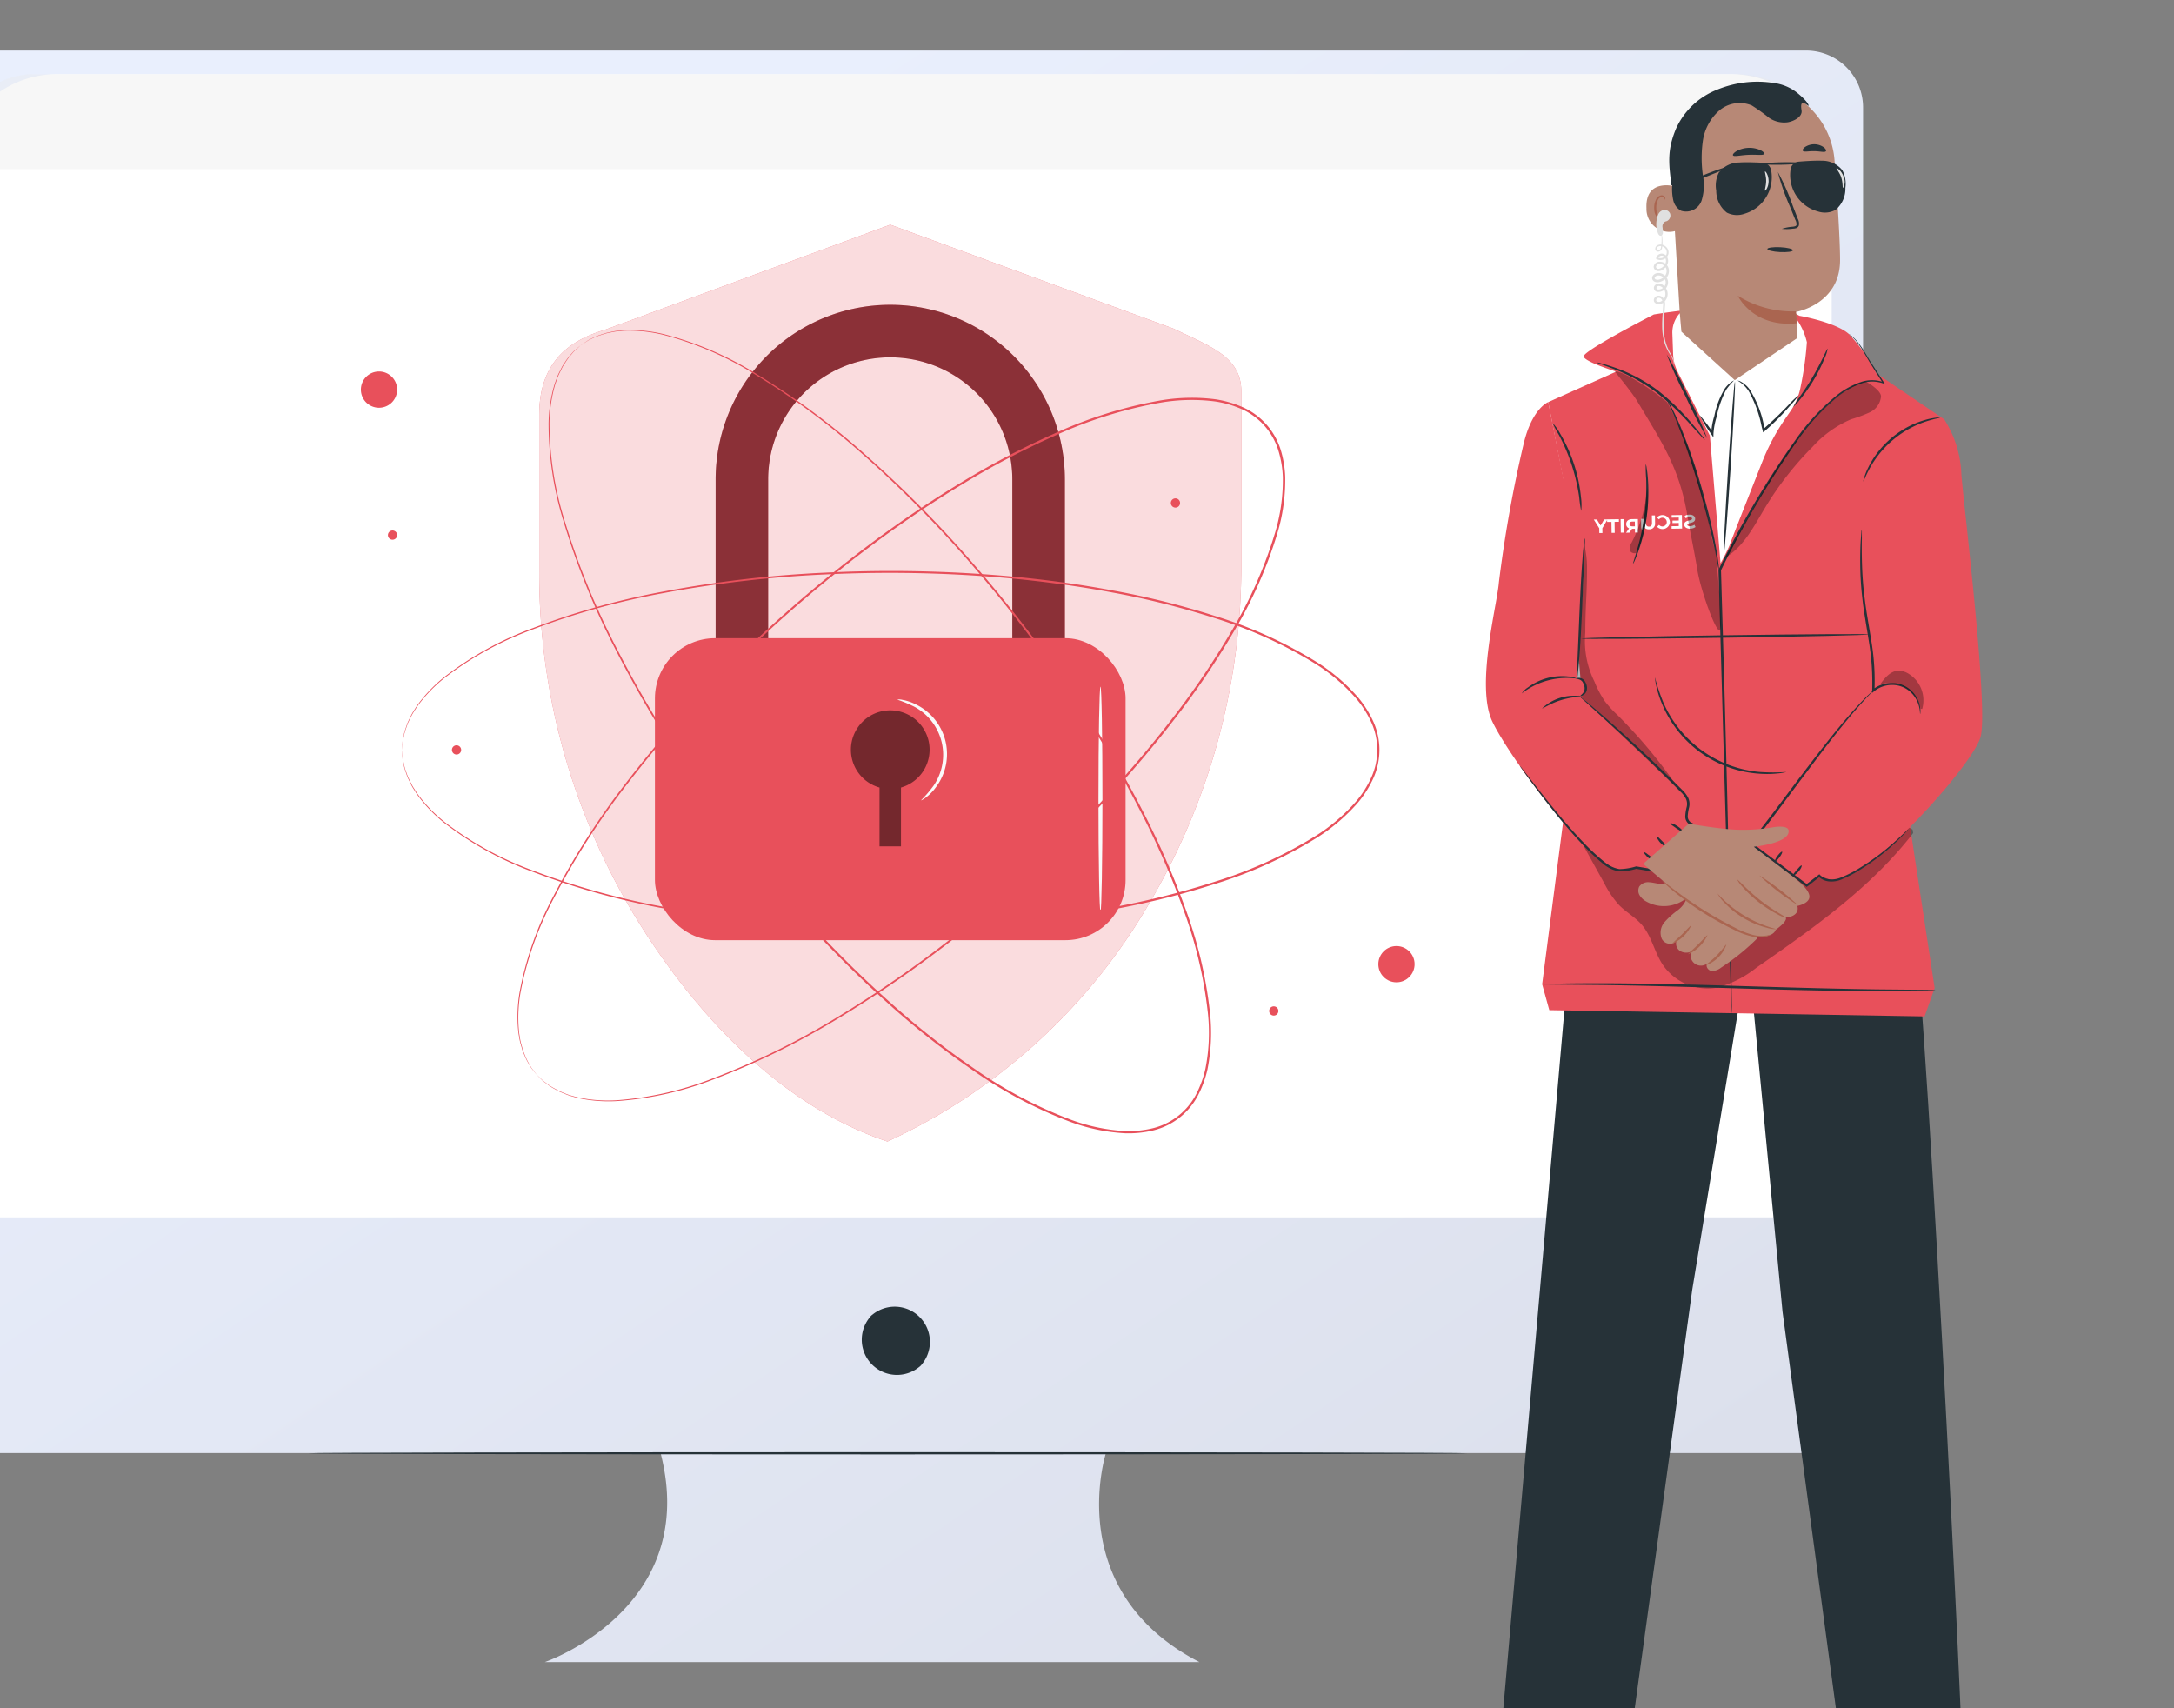 <svg xmlns="http://www.w3.org/2000/svg" xmlns:xlink="http://www.w3.org/1999/xlink" width="210" height="165" viewBox="0 0 210 165"><rect x="0" y="0" width="210" height="165" fill="#808080" stroke="none"/><defs><clipPath id="a"><rect width="210" height="165" rx="4" transform="translate(380 2639)" fill="#fff" stroke="#707070" stroke-width="1"/></clipPath><linearGradient id="b" x1="1.13" y1="1.295" x2="0.236" y2="0.19" gradientUnits="objectBoundingBox"><stop offset="0" stop-color="#d6d9e4"/><stop offset="1" stop-color="#e9effd"/></linearGradient></defs><g transform="translate(-380 -2639)" clip-path="url(#a)"><g transform="translate(262.301 2629.388)"><g transform="translate(5.703 0)"><g transform="translate(0 0)"><g transform="translate(0.016)"><path d="M571.616,43.115,597.566,33.8l25.7,9.193c3.28,1.549,6.158,2.477,6.158,5.533V63.738a57.506,57.506,0,0,1-8.465,30.282A52.686,52.686,0,0,1,597.313,114.9c-10.5-3.412-18.344-12.508-23.137-20.287a57.5,57.5,0,0,1-8.465-30.282V50.649C565.711,46.291,568.02,44.163,571.616,43.115Z" transform="translate(-565.711 -33.796)" fill="#f5f5f5"/></g><g transform="translate(31.618)"><path d="M565.711,106.07a41.9,41.9,0,0,0,18.705-16.655,45.5,45.5,0,0,0,6.7-23.959V54.784c0-2.418-1.458-4.682-4.355-6.034l-20.8-7.778,0-7.176,25.7,9.193c2.7,1.178,6.158,2.477,6.158,5.533V63.738a57.506,57.506,0,0,1-8.465,30.282A52.686,52.686,0,0,1,565.711,114.9Z" transform="translate(-565.711 -33.796)" fill="#ebebeb"/></g><path d="M667.026,114.9a31.309,31.309,0,0,1-5.1-2.186,45.76,45.76,0,0,1-10.788-8.486,58.14,58.14,0,0,1-7.5-10.082,55.357,55.357,0,0,1-8.213-30.574l-.016-12.562c.016-6.256,3.224-6.717,5.922-7.9L667.279,33.8l0,7.176-21.043,7.9c-2.9,1.352-4.355,3.617-4.355,6.034V65.583a45.5,45.5,0,0,0,6.7,23.958,40.961,40.961,0,0,0,18.453,16.529Z" transform="translate(-635.408 -33.796)" fill="#e0e0e0"/><g transform="translate(21.561 22.185)"><path d="M617.38,91.128l-.029-2.054a6.737,6.737,0,0,1,13.474-.011l.03,2.092a3.768,3.768,0,0,1,3.214,3.724v12.113a3.77,3.77,0,0,1-3.77,3.77H617.724a3.77,3.77,0,0,1-3.77-3.77V94.88A3.769,3.769,0,0,1,617.38,91.128Zm4.912,12.85h3.289l-.514-2.375a2,2,0,1,0-2.173-.037C622.662,102.486,622.292,103.978,622.292,103.978Zm-3.46-12.868H629.4l-.029-2.036a5.285,5.285,0,0,0-10.571-.011Z" transform="translate(-613.954 -82.337)" fill="#e0e0e0"/></g><g transform="translate(50.936 17.129)"><g transform="translate(0)"><path d="M590.113,84.973a8.2,8.2,0,0,0,.389-2.107,36.134,36.134,0,0,0,.211-5.166c-.029-1.011-.1-1.972-.187-2.843a6.084,6.084,0,0,0-.58-2.3,2.635,2.635,0,0,0-1.136-1.142c-.352-.164-.572-.156-.575-.131a2.938,2.938,0,0,1,1.425,1.418,6.325,6.325,0,0,1,.45,2.19c.068.865.122,1.817.15,2.818.059,2,0,3.814-.077,5.126A12.9,12.9,0,0,0,590.113,84.973Z" transform="translate(-588.233 -71.274)" fill="#fff"/></g></g><g transform="translate(52.234 34.65)"><g transform="translate(0)"><path d="M590.055,112.411c.125,0,.24-.622.255-1.4s-.074-1.4-.2-1.405-.239.623-.254,1.4S589.93,112.408,590.055,112.411Z" transform="translate(-589.854 -109.609)" fill="#fff"/></g></g></g></g><g transform="translate(110.437 14.495)"><g transform="translate(0 0)"><path d="M153.984,62.055H330.209a5.5,5.5,0,0,1,5.5,5.5V192.027a5.5,5.5,0,0,1-5.5,5.5H262.574s-4.3,13.3,9.035,20.188H208.367s15.058-5.163,11.186-20.188h-65.57a5.5,5.5,0,0,1-5.5-5.5V67.556A5.5,5.5,0,0,1,153.984,62.055Z" transform="translate(-148.483 -62.055)" fill="url(#b)"/><g transform="translate(90.502 121.332)"><g transform="translate(0)"><path d="M371.185,361.868a3.4,3.4,0,0,0,4.782,4.781,1.212,1.212,0,0,0,.294-.3,3.4,3.4,0,0,0-4.781-4.78A1.209,1.209,0,0,0,371.185,361.868Z" transform="translate(-370.427 -360.817)" fill="#263238"/></g></g><g transform="translate(3.034 2.28)"><path d="M9.7,0H171.461a9.7,9.7,0,0,1,9.7,9.7V110.422a0,0,0,0,1,0,0H0a0,0,0,0,1,0,0V9.7A9.7,9.7,0,0,1,9.7,0Z" fill="#fff"/></g><g transform="translate(3.034 2.28)"><path d="M7.516,0H172a9.154,9.154,0,0,1,9.154,9.154v.022a0,0,0,0,1,0,0H0a0,0,0,0,1,0,0V7.516A7.516,7.516,0,0,1,7.516,0Z" fill="#ebebeb" opacity="0.36"/></g><g transform="translate(169.75 5.788)"><g transform="translate(7.401)"><ellipse cx="1.273" cy="1.273" rx="1.273" ry="1.273" transform="translate(0)" fill="#e0e0e0"/></g><g transform="translate(3.608)"><ellipse cx="1.273" cy="1.273" rx="1.273" ry="1.273" fill="#e0e0e0"/></g><g transform="translate(0)"><ellipse cx="1.273" cy="1.273" rx="1.273" ry="1.273" fill="#e0e0e0"/></g></g><g transform="translate(37.007 135.385)"><path d="M242.561,395.527c0,.059,25.077.106,56,.106s56.009-.047,56.009-.106-25.072-.106-56.009-.106S242.561,395.468,242.561,395.527Z" transform="translate(-242.561 -395.421)" fill="#263238"/></g><g transform="translate(42.122 16.82)"><g transform="translate(0)"><g transform="translate(17.225)"><path d="M302.665,113.645l27.622-10.174,27.354,10.037c3.492,1.692,6.555,2.705,6.555,6.041v16.613a64,64,0,0,1-9.011,33.064,56.6,56.6,0,0,1-25.167,22.8c-11.181-3.725-19.527-13.656-24.629-22.15a64,64,0,0,1-9.01-33.064V121.872C296.379,117.113,298.837,114.79,302.665,113.645Z" transform="translate(-296.379 -103.471)" fill="#e8505b"/><g opacity="0.8"><path d="M302.665,113.645l27.622-10.174,27.354,10.037c3.492,1.692,6.555,2.705,6.555,6.041v16.613a64,64,0,0,1-9.011,33.064,56.6,56.6,0,0,1-25.167,22.8c-11.181-3.725-19.527-13.656-24.629-22.15a64,64,0,0,1-9.01-33.064V121.872C296.379,117.113,298.837,114.79,302.665,113.645Z" transform="translate(-296.379 -103.471)" fill="#fff"/></g></g><g transform="translate(28.402 7.737)"><g transform="translate(5.864)"><path d="M338.34,167.017h5.075V139.391a11.792,11.792,0,0,1,23.585,0v27.626h5.076V139.391a16.868,16.868,0,1,0-33.736,0Z" transform="translate(-338.34 -122.523)" fill="#e8505b"/></g><g transform="translate(5.864)" opacity="0.4"><path d="M338.34,167.017h5.075V139.391a11.792,11.792,0,0,1,23.585,0v27.626h5.076V139.391a16.868,16.868,0,1,0-33.736,0Z" transform="translate(-338.34 -122.523)"/></g><g transform="translate(0 32.205)"><rect width="45.464" height="29.168" rx="5.811" fill="#e8505b"/></g><g transform="translate(18.932 39.189)" opacity="0.5"><path d="M370.517,222.82a3.8,3.8,0,1,1,4.836,3.639v5.682H373.28v-5.682A3.788,3.788,0,0,1,370.517,222.82Z" transform="translate(-370.517 -219.02)"/></g><g transform="translate(42.851 36.879)"><g transform="translate(0)"><path d="M329.594,235.06c.1,0,.189-4.864.189-10.863s-.084-10.865-.189-10.865S329.4,218.2,329.4,224.2,329.489,235.06,329.594,235.06Z" transform="translate(-329.405 -213.332)" fill="#fafafa"/></g></g><g transform="translate(23.406 38.123)"><g transform="translate(0)"><path d="M368.706,226.133c.013.019.178-.06.446-.253a4.648,4.648,0,0,0,.98-1,5.325,5.325,0,0,0-1.892-7.991,4.63,4.63,0,0,0-1.323-.453,1.172,1.172,0,0,0-.511-.026,11.885,11.885,0,0,1,1.706.714,5.267,5.267,0,0,1,1.8,7.6A11.852,11.852,0,0,1,368.706,226.133Z" transform="translate(-366.404 -216.396)" fill="#fafafa"/></g></g></g><g transform="translate(15.13 16.71)"><path d="M287.8,210.018s-.109-.152-.329-.441l-.185-.243c-.062-.094-.119-.2-.186-.321a4.978,4.978,0,0,1-.418-.835c-.065-.165-.143-.336-.208-.522l-.166-.6a4.259,4.259,0,0,1-.139-.67,7.132,7.132,0,0,1-.1-.739,13.957,13.957,0,0,1,.163-3.562,32.027,32.027,0,0,1,3.271-9.213,71.971,71.971,0,0,1,7.026-10.926A111.836,111.836,0,0,1,307,170.175a128.194,128.194,0,0,1,13.754-11.74c2.568-1.887,5.276-3.717,8.131-5.441a78.512,78.512,0,0,1,9.031-4.735,42.2,42.2,0,0,1,10.049-3.15,17.775,17.775,0,0,1,5.358-.132,10.045,10.045,0,0,1,2.589.749,6.452,6.452,0,0,1,3.508,3.927,10.037,10.037,0,0,1,.452,2.658,17.709,17.709,0,0,1-.738,5.31,42.178,42.178,0,0,1-4.272,9.628,78.55,78.55,0,0,1-5.733,8.435c-2.038,2.641-4.165,5.123-6.332,7.46a128.14,128.14,0,0,1-13.23,12.33,111.843,111.843,0,0,1-12.884,9.069,71.936,71.936,0,0,1-11.654,5.736,32.033,32.033,0,0,1-9.525,2.2,13.966,13.966,0,0,1-3.557-.243,7.115,7.115,0,0,1-.722-.186,4.21,4.21,0,0,1-.651-.214L290,211.6c-.178-.087-.339-.184-.495-.267a5,5,0,0,1-.782-.51c-.108-.081-.211-.149-.3-.222l-.22-.211c-.262-.251-.4-.377-.4-.377s.128.135.387.392l.218.216c.085.074.188.144.3.227a4.942,4.942,0,0,0,.78.521c.156.085.318.184.5.273l.581.24a4.249,4.249,0,0,0,.653.22,7.093,7.093,0,0,0,.725.192,13.954,13.954,0,0,0,3.574.264,31.944,31.944,0,0,0,9.562-2.173,71.725,71.725,0,0,0,11.69-5.719,111.481,111.481,0,0,0,12.918-9.061,127.94,127.94,0,0,0,13.263-12.334c2.172-2.339,4.305-4.824,6.349-7.47a78.533,78.533,0,0,0,5.752-8.454,42.325,42.325,0,0,0,4.3-9.676,17.914,17.914,0,0,0,.747-5.375,10.24,10.24,0,0,0-.462-2.717A6.664,6.664,0,0,0,356,145.535a10.271,10.271,0,0,0-2.647-.767,17.965,17.965,0,0,0-5.423.133,42.357,42.357,0,0,0-10.1,3.168,78.593,78.593,0,0,0-9.052,4.752c-2.86,1.73-5.571,3.565-8.142,5.457a127.888,127.888,0,0,0-13.762,11.772,111.448,111.448,0,0,0-10.472,11.8,71.693,71.693,0,0,0-7.013,10.963,31.964,31.964,0,0,0-3.247,9.254A13.951,13.951,0,0,0,286,205.65a7.035,7.035,0,0,0,.108.742,4.26,4.26,0,0,0,.145.674l.172.6c.068.187.148.359.215.523a4.912,4.912,0,0,0,.429.835c.07.116.128.226.192.319l.19.241C287.68,209.876,287.8,210.018,287.8,210.018Z" transform="translate(-285.944 -144.617)" fill="#e8505b"/></g><g transform="translate(3.985 33.445)"><path d="M263.518,203.11s.02-.186.049-.548c.007-.091.015-.192.024-.3s.048-.232.074-.363a4.958,4.958,0,0,1,.244-.9c.061-.166.117-.346.192-.528l.277-.56a4.2,4.2,0,0,1,.343-.593,7.122,7.122,0,0,1,.415-.62,13.946,13.946,0,0,1,2.493-2.55,32.032,32.032,0,0,1,8.574-4.7,71.951,71.951,0,0,1,12.516-3.476,111.786,111.786,0,0,1,15.652-1.808,128.12,128.12,0,0,1,18.079.394c3.172.3,6.411.738,9.69,1.352a78.513,78.513,0,0,1,9.891,2.478,42.2,42.2,0,0,1,9.6,4.338,17.768,17.768,0,0,1,4.086,3.469,10.03,10.03,0,0,1,1.433,2.282,6.451,6.451,0,0,1,0,5.265,10.037,10.037,0,0,1-1.432,2.284,17.721,17.721,0,0,1-4.086,3.471,42.184,42.184,0,0,1-9.6,4.341,78.476,78.476,0,0,1-9.893,2.479c-3.279.614-6.519,1.051-9.691,1.352a128.16,128.16,0,0,1-18.081.394,111.8,111.8,0,0,1-15.652-1.808,71.943,71.943,0,0,1-12.516-3.477,32.031,32.031,0,0,1-8.573-4.7,13.972,13.972,0,0,1-2.493-2.55,7.211,7.211,0,0,1-.415-.619,4.284,4.284,0,0,1-.343-.593l-.277-.56c-.075-.183-.131-.362-.192-.528a4.965,4.965,0,0,1-.244-.9c-.026-.132-.058-.252-.074-.363s-.017-.214-.024-.3c-.028-.362-.049-.548-.049-.548s.006.186.027.55q.009.137.019.307c.014.112.045.233.069.365a4.926,4.926,0,0,0,.235.908c.06.167.115.349.188.533l.274.565a4.256,4.256,0,0,0,.34.6,7.16,7.16,0,0,0,.413.626,13.956,13.956,0,0,0,2.492,2.576,31.957,31.957,0,0,0,8.582,4.744,71.695,71.695,0,0,0,12.531,3.514,111.5,111.5,0,0,0,15.672,1.837,127.938,127.938,0,0,0,18.108-.376c3.178-.3,6.424-.734,9.71-1.348a78.52,78.52,0,0,0,9.921-2.481,42.326,42.326,0,0,0,9.647-4.361,17.934,17.934,0,0,0,4.135-3.513,10.26,10.26,0,0,0,1.463-2.336,6.662,6.662,0,0,0,0-5.432,10.254,10.254,0,0,0-1.464-2.334,17.967,17.967,0,0,0-4.135-3.51,42.362,42.362,0,0,0-9.645-4.358,78.562,78.562,0,0,0-9.919-2.48c-3.285-.613-6.531-1.048-9.708-1.347a127.908,127.908,0,0,0-18.106-.376,111.5,111.5,0,0,0-15.671,1.836,71.744,71.744,0,0,0-12.531,3.513,31.944,31.944,0,0,0-8.583,4.744,13.944,13.944,0,0,0-2.492,2.576,7.08,7.08,0,0,0-.414.626,4.293,4.293,0,0,0-.341.6l-.274.566c-.073.184-.128.366-.188.533a4.94,4.94,0,0,0-.236.908c-.025.133-.055.254-.069.366s-.013.215-.019.306C263.524,202.924,263.518,203.11,263.518,203.11Z" transform="translate(-263.518 -185.825)" fill="#e8505b"/></g><g transform="translate(18.129 10.168)"><path d="M306.64,130.008s.16-.1.463-.3l.255-.168c.1-.056.212-.1.333-.164a4.945,4.945,0,0,1,.862-.359c.169-.054.345-.119.535-.172l.612-.124a4.244,4.244,0,0,1,.679-.093,7.086,7.086,0,0,1,.744-.051,13.95,13.95,0,0,1,3.543.408,32.029,32.029,0,0,1,8.966,3.9,71.942,71.942,0,0,1,10.416,7.762,111.828,111.828,0,0,1,11.018,11.262,128.1,128.1,0,0,1,10.765,14.53c1.705,2.691,3.345,5.519,4.868,8.486a78.46,78.46,0,0,1,4.1,9.336,42.2,42.2,0,0,1,2.45,10.241,17.765,17.765,0,0,1-.238,5.355,10.048,10.048,0,0,1-.926,2.531,6.451,6.451,0,0,1-4.159,3.229,10.06,10.06,0,0,1-2.682.268,17.724,17.724,0,0,1-5.247-1.1,42.157,42.157,0,0,1-9.311-4.925,78.514,78.514,0,0,1-8.02-6.3c-2.494-2.215-4.825-4.508-7.006-6.831a128.181,128.181,0,0,1-11.39-14.048,111.852,111.852,0,0,1-8.161-13.479,71.973,71.973,0,0,1-4.92-12.022,32.025,32.025,0,0,1-1.54-9.654,13.97,13.97,0,0,1,.488-3.532,7.177,7.177,0,0,1,.235-.707,4.255,4.255,0,0,1,.259-.634l.273-.562c.1-.171.206-.325.3-.475a4.988,4.988,0,0,1,.562-.745c.088-.1.163-.2.242-.281l.226-.205c.269-.244.4-.374.4-.374s-.143.118-.418.359l-.231.2c-.08.08-.157.178-.247.279a4.941,4.941,0,0,0-.574.742c-.1.15-.205.3-.306.476l-.279.563a4.262,4.262,0,0,0-.265.636,7.226,7.226,0,0,0-.242.71,13.952,13.952,0,0,0-.51,3.547,31.95,31.95,0,0,0,1.509,9.689,71.7,71.7,0,0,0,4.9,12.056,111.5,111.5,0,0,0,8.15,13.511,127.879,127.879,0,0,0,11.391,14.081c2.183,2.328,4.516,4.627,7.014,6.849a78.614,78.614,0,0,0,8.039,6.321,42.359,42.359,0,0,0,9.357,4.953,17.926,17.926,0,0,0,5.31,1.115,10.243,10.243,0,0,0,2.743-.275,6.661,6.661,0,0,0,4.29-3.331,10.242,10.242,0,0,0,.948-2.587,17.952,17.952,0,0,0,.241-5.419A42.353,42.353,0,0,0,365,184.193a78.5,78.5,0,0,0-4.117-9.358c-1.528-2.972-3.173-5.8-4.883-8.5A127.857,127.857,0,0,0,345.2,151.8a111.414,111.414,0,0,0-11.053-11.26,71.677,71.677,0,0,0-10.454-7.751,31.959,31.959,0,0,0-9.008-3.877,13.947,13.947,0,0,0-3.563-.391,7.143,7.143,0,0,0-.748.056,4.245,4.245,0,0,0-.682.1l-.615.13c-.191.055-.368.123-.537.178a4.92,4.92,0,0,0-.862.37c-.12.062-.234.112-.332.169l-.253.173C306.791,129.9,306.64,130.008,306.64,130.008Z" transform="translate(-303.56 -128.509)" fill="#e8505b"/></g><g transform="translate(98.282 69.677)"><ellipse cx="1.751" cy="1.751" rx="1.751" ry="1.751" transform="translate(0)" fill="#e8505b"/></g><g transform="translate(0 14.179)"><path d="M497.16,140.135a1.751,1.751,0,1,0,1.751-1.751A1.751,1.751,0,0,0,497.16,140.135Z" transform="translate(-497.16 -138.384)" fill="#e8505b"/></g><g transform="translate(87.737 75.502)"><path d="M287.551,289.829a.445.445,0,1,0,.445-.445A.445.445,0,0,0,287.551,289.829Z" transform="translate(-287.551 -289.384)" fill="#e8505b"/></g><g transform="translate(78.24 26.435)"><path d="M310.939,169.009a.445.445,0,1,0,.445-.445A.445.445,0,0,0,310.939,169.009Z" transform="translate(-310.939 -168.564)" fill="#e8505b"/></g><g transform="translate(8.796 50.285)"><path d="M481.932,227.736a.445.445,0,1,0,.445-.445A.445.445,0,0,0,481.932,227.736Z" transform="translate(-481.932 -227.291)" fill="#e8505b"/></g><g transform="translate(2.612 29.539)"><path d="M497.16,176.652a.445.445,0,1,0,.445-.445A.445.445,0,0,0,497.16,176.652Z" transform="translate(-497.16 -176.207)" fill="#e8505b"/></g></g></g></g></g><g transform="translate(6.245 83.922)"><g transform="translate(0)"><g transform="translate(0)"><g transform="translate(1.891 53.876)"><path d="M686.625,337.856a17.038,17.038,0,0,0-7.293-2.51,4.857,4.857,0,0,0-3.449.634.709.709,0,0,0-.356.63.769.769,0,0,0,.337.431,10.427,10.427,0,0,0,10.761.815" transform="translate(-675.521 -335.292)" fill="#e8505b"/></g><g transform="translate(5.057 44.8)"><path d="M683.681,326.869a35.609,35.609,0,0,1-4.71-4.145,11.916,11.916,0,0,1-2.953-5.462,2.2,2.2,0,0,1,.234-1.828c3.755,2.932,6.7,6.725,7.43,11.434" transform="translate(-675.93 -315.435)" fill="#e8505b"/></g><g transform="translate(12.717 45.124)"><path d="M667.61,327.432a17.04,17.04,0,0,1,.087-6.184,8.363,8.363,0,0,1,3.294-5.1,7.3,7.3,0,0,1-.087,4.849,23.563,23.563,0,0,1-3.266,6.877" transform="translate(-667.371 -316.144)" fill="#e8505b"/></g><g transform="translate(7.443 63.007)"><path d="M676.746,355.272a10.778,10.778,0,0,0-5.849,2.96,11.068,11.068,0,0,0-3.346,5.743c2.192-.135,4.051-1.681,5.4-3.414s2.283-3.635,3.764-5.256" transform="translate(-667.552 -355.272)" fill="#e8505b"/></g><g transform="translate(16.431 50.417)"><g transform="translate(0)"><path d="M661.663,341.37a14.425,14.425,0,0,1,1.666-13.645,17.369,17.369,0,0,1-1.666,13.645" transform="translate(-660.658 -327.725)" fill="#e8505b"/></g></g><g transform="translate(12.175 69.833)"><path d="M665.191,370.227a10.43,10.43,0,0,0-9.974,5.741c-.124.247-.233.561-.067.782a.741.741,0,0,0,.661.195,8.679,8.679,0,0,0,5.146-2.657,49.3,49.3,0,0,1,4.278-4.067" transform="translate(-655.066 -370.207)" fill="#e8505b"/></g><g transform="translate(21.31 55.718)"><g transform="translate(0)"><path d="M649.526,353.143a18.571,18.571,0,0,1-.185-10.376,5.06,5.06,0,0,1,2.214-3.368.434.434,0,0,1,.339-.059.445.445,0,0,1,.214.248,6.255,6.255,0,0,1,.522,2.977,18.673,18.673,0,0,1-.467,3.013c-.389,1.842-.6,3.821-1.606,5.41a11.077,11.077,0,0,0-.642,1.188c-.191.4-.192.546-.368.867" transform="translate(-648.691 -339.323)" fill="#e8505b"/></g></g><g transform="translate(34.661 60.025)"><g transform="translate(0)"><path d="M619.98,360.178a13.379,13.379,0,0,1,2.345-11c.168-.219.392-.453.666-.428.421.039.53.6.511,1.022a19.875,19.875,0,0,1-3.522,10.406" transform="translate(-619.622 -348.747)" fill="#e8505b"/></g></g><g transform="translate(36.179 68.446)"><g transform="translate(0)"><path d="M596.066,370.975A16,16,0,0,0,609.2,368.3a10.631,10.631,0,0,0-7.108-.872,10.142,10.142,0,0,0-6.023,3.543" transform="translate(-596.066 -367.172)" fill="#e8505b"/></g></g><g transform="translate(37.158 62.943)"><g transform="translate(0)"><path d="M596.579,362.022a15.174,15.174,0,0,1,11.917-6.891,7.342,7.342,0,0,1-3.9,4.309,21.643,21.643,0,0,1-5.72,1.673,4.031,4.031,0,0,0-2.3.909" transform="translate(-596.579 -355.131)" fill="#e8505b"/></g></g><g transform="translate(33.552 44.229)"><g transform="translate(0)"><path d="M625.073,328.069a34.593,34.593,0,0,0,1.524-6.979,11.619,11.619,0,0,0-1.39-6.9,15.2,15.2,0,0,0-.2,14.122" transform="translate(-623.361 -314.186)" fill="#e8505b"/></g></g><g transform="translate(43.028 44.823)"><g transform="translate(0)"><path d="M579.693,324.85a18.7,18.7,0,0,1,13.765-9.364c-2.148,5.347-8,9.48-13.765,9.364" transform="translate(-579.693 -315.486)" fill="#e8505b"/></g></g><g transform="translate(41.331 54.344)"><g transform="translate(0)"><path d="M579.2,337.121c4.022.612,7.448,3.181,11.206,4.738a5.016,5.016,0,0,0,2.533.485,1.983,1.983,0,0,0,1.242-3.508,5.425,5.425,0,0,0-1.841-1.116,20.449,20.449,0,0,0-12.8-.713" transform="translate(-579.197 -336.317)" fill="#e8505b"/></g></g><g transform="translate(39.004 57.775)"><g transform="translate(0)"><path d="M593.667,344.017a4.747,4.747,0,0,1,1.942,1.346,20.965,20.965,0,0,0,8.5,4.365c.324.08.75.113.911-.181.141-.256-.037-.566-.22-.795a11.693,11.693,0,0,0-5.131-3.483c-1.961-.73-3.66-1.611-6-1.421" transform="translate(-593.667 -343.823)" fill="#e8505b"/></g></g><g transform="translate(36.378 40.498)"><path d="M595.9,306.457a16.08,16.08,0,0,0,12.33,4.195.844.844,0,0,0,.561-.2c.31-.338-.062-.859-.424-1.141a14.2,14.2,0,0,0-12.467-2.853" transform="translate(-595.903 -306.022)" fill="#e8505b"/></g><g transform="translate(39.491 36.445)"><g transform="translate(0)"><path d="M583.886,300.5a17.187,17.187,0,0,1,15.386-2.539,12.213,12.213,0,0,1-7.332,3.219,23.207,23.207,0,0,1-8.054-.68" transform="translate(-583.886 -297.155)" fill="#e8505b"/></g></g><g transform="translate(36.175 21.084)"><g transform="translate(0)"><path d="M622.334,274.425c-.356-3.618-.125-6.474-.376-10.109-.02-.29-.083-.64-.354-.745-.378-.146-.694.32-.818.705a11.588,11.588,0,0,0,1.542,10.069" transform="translate(-620.256 -263.544)" fill="#e8505b"/></g></g><g transform="translate(37.993 20.99)"><g transform="translate(0)"><path d="M603.43,274.715a21.278,21.278,0,0,0,5.994-5.825c1.184-1.62,2.182-3.56,1.913-5.549a5.735,5.735,0,0,0-4.323,2.147,12.062,12.062,0,0,0-2.2,4.435c-.48,1.592-.816,3.228-1.379,4.792" transform="translate(-603.43 -263.34)" fill="#e8505b"/></g></g><g transform="translate(43.805 21.666)"><g transform="translate(0)"><path d="M575.746,273.882a48.325,48.325,0,0,0,14.75-8.7,7.53,7.53,0,0,0-5.541.426,17.471,17.471,0,0,0-9.286,8.232" transform="translate(-575.669 -264.819)" fill="#e8505b"/></g></g><g transform="translate(39.649 30.078)"><path d="M581.335,287.49a30.014,30.014,0,0,0,8.19.04,34.761,34.761,0,0,0,7.646-2.541.9.9,0,0,0,.519-.394.6.6,0,0,0-.186-.655,1.577,1.577,0,0,0-.652-.305,14.159,14.159,0,0,0-8.263.494,38.308,38.308,0,0,0-7.255,3.361" transform="translate(-581.335 -283.224)" fill="#e8505b"/></g><g transform="translate(22.737 29.066)"><g transform="translate(0)"><path d="M650.378,293a14.488,14.488,0,0,1-.133-11.991,9.16,9.16,0,0,1,1.061,5.962c-.207,2.048-.83,4.157-.871,6.215" transform="translate(-649.013 -281.009)" fill="#e8505b"/></g></g><g transform="translate(4.253 37.311)"><path d="M679.428,299.052A16.724,16.724,0,0,0,667,304.346a11.612,11.612,0,0,0,6.8-1.261,34.616,34.616,0,0,0,5.831-3.9" transform="translate(-667.001 -299.049)" fill="#e8505b"/></g><g transform="translate(0 35.427)"><path d="M690.066,295.145c-2.269-.184-4.452-.465-6.634.2a7.955,7.955,0,0,0-5.057,4.287,11.987,11.987,0,0,0,6.219-1.174,35.777,35.777,0,0,0,5.471-3.317" transform="translate(-678.376 -294.926)" fill="#e8505b"/></g><g transform="translate(5.776 32.238)"><path d="M674.956,291.433a20.923,20.923,0,0,0-6.514-3.253c-2.377-.554-5.131-.145-6.788,1.647a12.682,12.682,0,0,0,6.489,1.261,22.428,22.428,0,0,1,7.069.717" transform="translate(-661.654 -287.95)" fill="#e8505b"/></g><g transform="translate(15.129 21.562)"><path d="M665.853,278.858c-3.49-3.427-4.813-9.582-3.409-14.268a21.744,21.744,0,0,1,3.409,14.268" transform="translate(-661.893 -264.59)" fill="#e8505b"/></g><g transform="translate(28.686 14.86)"><path d="M622.651,261.188c.658-1.53,1.121-3.136,1.711-4.693a13.494,13.494,0,0,1,2.44-4.327,6.426,6.426,0,0,1,4.322-2.24,17.405,17.405,0,0,1-8.388,11.284" transform="translate(-622.651 -249.928)" fill="#e8505b"/></g><g transform="translate(17.923 21.993)"><g transform="translate(0)"><path d="M654.017,271.684c-1.089-1.5-2.347-3.534-3.824-4.653a6.4,6.4,0,0,0-5.2-1.367,12.117,12.117,0,0,0,9.027,6.019" transform="translate(-644.99 -265.535)" fill="#e8505b"/></g></g><g transform="translate(25.45 15.001)"><g transform="translate(0)"><path d="M643.885,261.479a25.887,25.887,0,0,1-1.721-5.575,8.7,8.7,0,0,1,.872-5.669c1.916,3.621,2.532,7.508.947,11.285" transform="translate(-642.038 -250.235)" fill="#e8505b"/></g></g><g transform="translate(28.703 7.327)"><path d="M618.5,241.118c1.085-3.59,4.372-6.232,7.921-7.445a2.953,2.953,0,0,1,1.388-.208,1.2,1.2,0,0,1,1.024.854c.129.611-.375,1.158-.85,1.564a26.964,26.964,0,0,1-9.483,5.235" transform="translate(-618.499 -233.444)" fill="#e8505b"/></g><g transform="translate(28.686)"><g transform="translate(0)"><path d="M629.26,229.479a25.713,25.713,0,0,1,1.035-6.855,8.666,8.666,0,0,1,4.314-5.21c.359,2.338-.672,4.663-1.916,6.675s-2.743,3.91-3.49,6.154" transform="translate(-629.204 -217.414)" fill="#e8505b"/></g></g><g transform="translate(21.955 1.075)"><g transform="translate(0)"><path d="M647.921,232.349c-.9-2.616-.99-5.939-2.556-8.218-1.1-1.593-2.848-2.678-3.792-4.366a6.643,6.643,0,0,0,.221,4.956,14.342,14.342,0,0,0,2.9,4.149c1.159,1.238,2.152,2.17,3.229,3.479" transform="translate(-641.19 -219.765)" fill="#e8505b"/></g></g><g transform="translate(28.568 12.747)"><g transform="translate(0)"><path d="M641.029,323.256c-.069,0-.13-17.452-.135-38.975s.047-38.978.117-38.978.13,17.448.135,38.978S641.1,323.256,641.029,323.256Z" transform="translate(-640.894 -245.304)" fill="#e8505b"/></g></g><g transform="translate(28.681 38.42)"><path d="M623.057,301.479a3.689,3.689,0,0,1-.656.246l-1.806.609c-1.522.519-3.614,1.27-5.884,2.2-2.248.964-4.368,1.747-5.575,2.793a4.1,4.1,0,0,0-1.12,1.482c-.173.41-.2.66-.227.656s-.006-.064.007-.183a2.806,2.806,0,0,1,.128-.509,3.939,3.939,0,0,1,1.093-1.58,9.813,9.813,0,0,1,2.419-1.5c.968-.452,2.04-.923,3.179-1.39,2.277-.933,4.384-1.66,5.924-2.136.77-.24,1.4-.417,1.833-.534A3.717,3.717,0,0,1,623.057,301.479Z" transform="translate(-607.784 -301.476)" fill="#e8505b"/></g><g transform="translate(29.882 26.144)"><path d="M615.917,274.616a1.057,1.057,0,0,1-.184.2l-.56.526-2.091,1.9-6.958,6.2c-2.716,2.418-5.063,4.728-6.69,6.467-.814.869-1.456,1.588-1.894,2.091l-.505.578a1.143,1.143,0,0,1-.189.191,1.078,1.078,0,0,1,.149-.224c.106-.14.26-.35.47-.609.415-.522,1.038-1.262,1.838-2.148a88.06,88.06,0,0,1,6.654-6.535c2.725-2.412,5.206-4.579,7.008-6.141l2.144-1.839.591-.491A1.118,1.118,0,0,1,615.917,274.616Z" transform="translate(-596.846 -274.616)" fill="#e8505b"/></g><g transform="translate(36.222 31.378)"><g transform="translate(0)"><path d="M620.347,292.11c-.071-.032.5-1.342,1.061-3s.839-3.055.912-3.043a10.236,10.236,0,0,1-.673,3.124,20.385,20.385,0,0,1-.845,2.1A3.277,3.277,0,0,1,620.347,292.11Z" transform="translate(-620.341 -286.068)" fill="#e8505b"/></g></g><g transform="translate(18.604 35.239)"><path d="M651.23,307.26a3.115,3.115,0,0,1-.419-.486l-1.072-1.375c-.9-1.164-2.146-2.771-3.541-4.53s-2.679-3.336-3.609-4.478l-1.1-1.356a3.112,3.112,0,0,1-.378-.518,3.136,3.136,0,0,1,.452.454c.28.3.675.749,1.158,1.305.965,1.113,2.271,2.675,3.67,4.436s2.622,3.387,3.486,4.58c.433.6.777,1.083,1.009,1.424A3.106,3.106,0,0,1,651.23,307.26Z" transform="translate(-641.115 -294.517)" fill="#e8505b"/></g><g transform="translate(23.64 38.414)"><g transform="translate(0)"><path d="M650.159,306.739a6.142,6.142,0,0,1-1.4-2.623,7.481,7.481,0,0,1-.317-2.644l.111.009c-.05.2-.086.309-.106.305s-.021-.116,0-.324l.112.009a12.036,12.036,0,0,0,.447,2.572A19.5,19.5,0,0,0,650.159,306.739Z" transform="translate(-648.424 -301.463)" fill="#e8505b"/></g></g><g transform="translate(13.505 37.187)"><g transform="translate(0)"><path d="M665.429,299.851a4.487,4.487,0,0,0-.978-.569,6.542,6.542,0,0,0-2.715-.216,16.8,16.8,0,0,0-2.735.441,8.187,8.187,0,0,1-1.125.27,3.912,3.912,0,0,1,1.077-.441,12.461,12.461,0,0,1,2.763-.521,5.916,5.916,0,0,1,2.8.3A1.729,1.729,0,0,1,665.429,299.851Z" transform="translate(-657.876 -298.779)" fill="#e8505b"/></g></g><g transform="translate(9.421 35.339)"><path d="M670.731,296.34c-.019.039-.57-.228-1.5-.546a15.086,15.086,0,0,0-7.551-.575c-.966.173-1.55.354-1.563.312a1.428,1.428,0,0,1,.4-.17,9.355,9.355,0,0,1,1.132-.318,13.324,13.324,0,0,1,7.647.583,9.351,9.351,0,0,1,1.07.485A1.435,1.435,0,0,1,670.731,296.34Z" transform="translate(-660.117 -294.736)" fill="#e8505b"/></g><g transform="translate(26.737 23.724)"><g transform="translate(0)"><path d="M643.122,276.975a61.824,61.824,0,0,1-1.941-7.654,61.908,61.908,0,0,1,1.941,7.654Z" transform="translate(-641.173 -269.321)" fill="#e8505b"/></g></g><g transform="translate(25.76 27.262)"><g transform="translate(0)"><path d="M644.012,281.178a18.3,18.3,0,0,0-1.211-2.272,9.989,9.989,0,0,0-1.783-1.84,1.654,1.654,0,0,1,.688.355,5.539,5.539,0,0,1,1.3,1.34A5.04,5.04,0,0,1,644.012,281.178Z" transform="translate(-641.017 -277.062)" fill="#e8505b"/></g></g><g transform="translate(12.716 55.924)"><path d="M657.133,365.246c-.027,0-.079-.42-.275-1.16a16.479,16.479,0,0,0-1.166-3.022,41.8,41.8,0,0,0-6.187-8.717c-1.381-1.579-2.722-3.067-3.859-4.493a31.531,31.531,0,0,1-2.76-3.98,19.069,19.069,0,0,1-1.393-2.953c-.128-.364-.222-.648-.274-.845a1.419,1.419,0,0,1-.072-.3c.022-.007.15.4.437,1.111a21.637,21.637,0,0,0,1.455,2.9,33.352,33.352,0,0,0,2.787,3.925c1.142,1.411,2.484,2.892,3.868,4.473a39.622,39.622,0,0,1,6.158,8.805,15.085,15.085,0,0,1,1.1,3.076,8.5,8.5,0,0,1,.154.875A1.417,1.417,0,0,1,657.133,365.246Z" transform="translate(-641.145 -339.774)" fill="#e8505b"/></g><g transform="translate(28.702 65.829)"><path d="M624.782,361.447a6.409,6.409,0,0,1-.722.405,15.83,15.83,0,0,0-1.873,1.238,21.535,21.535,0,0,0-2.46,2.244c-.863.912-1.753,1.972-2.661,3.107-1.815,2.277-3.513,4.293-4.529,5.9-.516.8-.891,1.47-1.137,1.942a6.307,6.307,0,0,1-.4.727.7.7,0,0,1,.067-.2c.053-.13.127-.325.242-.566a18.5,18.5,0,0,1,1.075-1.995,64.978,64.978,0,0,1,4.484-5.964c.91-1.137,1.81-2.2,2.69-3.11a20.01,20.01,0,0,1,2.521-2.226,13.127,13.127,0,0,1,1.935-1.182c.239-.12.434-.194.564-.25A.687.687,0,0,1,624.782,361.447Z" transform="translate(-611 -361.446)" fill="#e8505b"/></g><g transform="translate(33.23 70.862)"><path d="M619.934,372.475a10.432,10.432,0,0,1-1.527.222,20.125,20.125,0,0,0-3.62.713,10.876,10.876,0,0,0-3.242,1.7c-.747.577-1.1,1.055-1.134,1.027a1.175,1.175,0,0,1,.226-.351,5.736,5.736,0,0,1,.8-.814,9.818,9.818,0,0,1,3.277-1.8,16.383,16.383,0,0,1,3.68-.65A8.457,8.457,0,0,1,619.934,372.475Z" transform="translate(-610.409 -372.457)" fill="#e8505b"/></g><g transform="translate(33.67 68.817)"><g transform="translate(0)"><path d="M626.182,373.155c-.079-.045.608-1.1,1.142-2.51.5-1.426.618-2.677.708-2.662a2.426,2.426,0,0,1-.026.819,8.762,8.762,0,0,1-.445,1.929,9.36,9.36,0,0,1-.885,1.77A2.474,2.474,0,0,1,626.182,373.155Z" transform="translate(-626.176 -367.983)" fill="#e8505b"/></g></g><g transform="translate(28.708 52.272)"><path d="M619.474,331.785a1.152,1.152,0,0,1-.245.13l-.717.326c-.314.135-.7.306-1.126.532s-.935.452-1.458.767l-.833.473c-.288.166-.574.363-.878.553-.614.372-1.229.831-1.886,1.3a32.361,32.361,0,0,0-7.262,7.514c-.446.672-.883,1.3-1.234,1.929-.18.31-.367.6-.523.9l-.445.849c-.3.534-.509,1.045-.716,1.484s-.369.824-.494,1.143l-.3.728a1.169,1.169,0,0,1-.121.249,1.112,1.112,0,0,1,.073-.266l.258-.746c.11-.325.255-.719.456-1.164s.4-.965.686-1.507l.433-.861c.152-.3.337-.6.514-.91.346-.635.78-1.274,1.223-1.955a31.161,31.161,0,0,1,7.314-7.569c.665-.466,1.289-.922,1.912-1.289.309-.188.6-.382.892-.545l.846-.463c.532-.306,1.044-.526,1.483-.737s.826-.374,1.148-.5l.737-.283A1.123,1.123,0,0,1,619.474,331.785Z" transform="translate(-601.234 -331.784)" fill="#e8505b"/></g><g transform="translate(36.038 57.759)"><path d="M610.833,345.611a1.753,1.753,0,0,1,.6-.893,3.786,3.786,0,0,1,2.416-.927,6.606,6.606,0,0,1,2.543.5,3.636,3.636,0,0,1,.962.467,5.861,5.861,0,0,1-1.02-.3,7.669,7.669,0,0,0-2.476-.413,3.932,3.932,0,0,0-2.308.81A7.087,7.087,0,0,0,610.833,345.611Z" transform="translate(-610.83 -343.789)" fill="#e8505b"/></g><g transform="translate(34.405 56.7)"><g transform="translate(0)"><path d="M626.554,346.035a6.451,6.451,0,0,0,.532-4.563,1.474,1.474,0,0,1,.283.65,4.618,4.618,0,0,1-.39,3.345C626.767,345.853,626.579,346.053,626.554,346.035Z" transform="translate(-626.549 -341.472)" fill="#e8505b"/></g></g></g><g transform="translate(16.65 83.897)"><path d="M614.857,400.977a57.759,57.759,0,0,0,5.477,20.31h13.443a58.4,58.4,0,0,0,5.151-20.31Z" transform="translate(-614.857 -400.977)" fill="#263238"/></g><g transform="translate(18.773 94.563)"><path d="M639.394,424.44c0,.069-4.426.126-9.885.126s-9.885-.057-9.885-.126,4.425-.126,9.885-.126S639.394,424.37,639.394,424.44Z" transform="translate(-619.624 -424.314)" fill="#fafafa"/></g><g transform="translate(19.709 96.979)"><path d="M638.815,429.726c0,.069-4.149.126-9.267.126s-9.267-.057-9.267-.126,4.148-.126,9.267-.126S638.815,429.657,638.815,429.726Z" transform="translate(-620.281 -429.6)" fill="#fafafa"/></g><g transform="translate(22.218 88.276)"><g transform="translate(0)"><path d="M654.916,410.558a38.094,38.094,0,0,1,0,6.193,38.058,38.058,0,0,1,0-6.193Z" transform="translate(-654.79 -410.558)" fill="#fafafa"/></g></g><g transform="translate(29.421 88.276)"><g transform="translate(0)"><path d="M639.157,410.558a40.815,40.815,0,0,1,0,6.413,40.815,40.815,0,0,1,0-6.413Z" transform="translate(-639.031 -410.558)" fill="#fafafa"/></g></g><g transform="translate(36.182 88.221)"><g transform="translate(0)"><path d="M624.363,410.439a42.472,42.472,0,0,1,0,6.541,42.431,42.431,0,0,1,0-6.541Z" transform="translate(-624.237 -410.439)" fill="#fafafa"/></g></g><g transform="translate(17.107 88.149)"><path d="M638.979,410.408c0,.069-5.191.126-11.593.126s-11.594-.057-11.594-.126,5.19-.126,11.594-.126S638.979,410.339,638.979,410.408Z" transform="translate(-615.791 -410.282)" fill="#fafafa"/></g></g></g><g transform="translate(260.327 17.495)"><g transform="translate(0)"><g transform="translate(35.083 152.728)"><g transform="translate(0)"><path d="M102.221,412.8l2.171,11.112,4.251,8.294a1.16,1.16,0,0,1-.575,1.6h0a1.154,1.154,0,0,1-1.059-.074c-2.043-1.249-9.534-5.879-9.647-6.7-.132-.952-3.069-11.569-3.069-11.569Z" transform="translate(-94.295 -412.803)" fill="#e8505b"/></g><g transform="translate(2.905 13.479)"><path d="M106.7,449.817l-10.87-7.522.1.469a1.745,1.745,0,0,0,.647,1.017c.883.671,3.362,2.471,9.028,5.969a1.16,1.16,0,0,0,1.093.067Z" transform="translate(-95.832 -442.295)" fill="#263238"/></g><g transform="translate(3.494 10.158)"><path d="M116.327,435.08a.7.7,0,0,1,.384.854.675.675,0,0,1-.843.388.74.74,0,0,1-.4-.907.7.7,0,0,1,.922-.306" transform="translate(-115.418 -435.029)" fill="#ebebeb"/></g><g transform="translate(10.162 15.059)"><g transform="translate(0)"><path d="M99.328,447.415a2.5,2.5,0,0,1,2-1.6c0-.029-.155-.085-.422-.064a1.849,1.849,0,0,0-1.548,1.234C99.28,447.245,99.3,447.412,99.328,447.415Z" transform="translate(-99.303 -445.751)" fill="#263238"/></g></g><g transform="translate(11.289 16.892)"><path d="M97.045,450.9c.063.037.339-.4.875-.69a9.452,9.452,0,0,1,1.05-.376,1.286,1.286,0,0,0-1.17.159C97.191,450.327,96.981,450.884,97.045,450.9Z" transform="translate(-97.034 -449.762)" fill="#263238"/></g><g transform="translate(8.298 13.224)"><path d="M101.6,443.658a11.633,11.633,0,0,1,1.279-1.156,11.506,11.506,0,0,1,1.557-.742,3.173,3.173,0,0,0-2.836,1.9Z" transform="translate(-101.595 -441.736)" fill="#263238"/></g><g transform="translate(7.36 10.939)"><g transform="translate(0)"><path d="M103.612,437.622c.044.06.6-.329,1.388-.532s1.461-.15,1.469-.224a2.879,2.879,0,0,0-2.857.756Z" transform="translate(-103.609 -436.738)" fill="#263238"/></g></g><g transform="translate(6.64 7.699)"><path d="M104.924,430.527a3.686,3.686,0,0,1,2.977-.546c.013-.027-.138-.139-.426-.231a2.528,2.528,0,0,0-2.235.41C105,430.347,104.9,430.506,104.924,430.527Z" transform="translate(-104.921 -429.648)" fill="#263238"/></g><g transform="translate(6.004 5.279)"><g transform="translate(0)"><path d="M107.349,426.446a.978.978,0,0,0-.077-.422A2.974,2.974,0,0,0,106.7,425a1.321,1.321,0,0,0-.687-.494.467.467,0,0,0-.491.214.76.76,0,0,0-.065.538,1.64,1.64,0,0,0,1.729,1.174,1.9,1.9,0,0,0,1.612-1.372.66.66,0,0,0-.087-.543.458.458,0,0,0-.519-.134,1.624,1.624,0,0,0-.646.538,3.331,3.331,0,0,0-.566,1.025,1.007,1.007,0,0,0-.086.42,5.285,5.285,0,0,1,.787-1.33,1.51,1.51,0,0,1,.574-.456.244.244,0,0,1,.284.071.453.453,0,0,1,.036.36,1.7,1.7,0,0,1-1.411,1.173,1.424,1.424,0,0,1-1.482-.976.55.55,0,0,1,.03-.377.253.253,0,0,1,.269-.122,1.193,1.193,0,0,1,.59.408A4.389,4.389,0,0,1,107.349,426.446Z" transform="translate(-105.435 -424.354)" fill="#263238"/></g></g></g><g transform="translate(0 153.593)"><path d="M178.13,414.694l-1.851,11.17-4.011,8.412a1.159,1.159,0,0,0,.62,1.578h0a1.153,1.153,0,0,0,1.057-.1c2.006-1.307,9.361-6.151,9.45-6.976.1-.955,2.735-11.652,2.735-11.652Z" transform="translate(-172.155 -414.694)" fill="#e8505b"/><g transform="translate(0.734 13.329)"><path d="M177.827,451.689l10.649-7.831-.089.471a1.747,1.747,0,0,1-.617,1.036c-.863.7-3.29,2.567-8.853,6.226a1.158,1.158,0,0,1-1.09.1Z" transform="translate(-177.827 -443.858)" fill="#263238"/></g><g transform="translate(9.389 10.047)"><g transform="translate(0)"><path d="M179.688,436.733a.7.7,0,0,0-.359.865.675.675,0,0,0,.854.364.74.74,0,0,0,.376-.918.7.7,0,0,0-.931-.28" transform="translate(-179.287 -436.675)" fill="#ebebeb"/></g></g><g transform="translate(2.15 15.165)"><path d="M195.548,449.491a2.5,2.5,0,0,0-2.046-1.538c0-.029.153-.089.42-.076a1.85,1.85,0,0,1,1.583,1.189C195.591,449.319,195.578,449.487,195.548,449.491Z" transform="translate(-193.502 -447.875)" fill="#263238"/></g><g transform="translate(1.167 17.028)"><path d="M197.834,453.043c-.062.038-.351-.391-.894-.665a9.534,9.534,0,0,0-1.06-.346,1.287,1.287,0,0,1,1.174.125C197.672,452.473,197.9,453.024,197.834,453.043Z" transform="translate(-195.879 -451.951)" fill="#263238"/></g><g transform="translate(3.144 13.307)"><path d="M192.409,445.653a5.961,5.961,0,0,0-2.889-1.816,3.172,3.172,0,0,1,2.889,1.816Z" transform="translate(-189.52 -443.809)" fill="#263238"/></g><g transform="translate(4.001 10.98)"><path d="M190.554,439.54c-.042.061-.608-.312-1.4-.492s-1.464-.108-1.475-.182a2.88,2.88,0,0,1,2.878.674Z" transform="translate(-187.675 -438.717)" fill="#263238"/></g><g transform="translate(4.513 7.711)"><g transform="translate(0)"><path d="M189.3,432.391a3.686,3.686,0,0,0-2.992-.46c-.014-.027.134-.144.419-.243a2.527,2.527,0,0,1,2.247.345C189.213,432.214,189.319,432.37,189.3,432.391Z" transform="translate(-186.305 -431.565)" fill="#263238"/></g></g><g transform="translate(4.683 5.306)"><path d="M186.589,428.365a.979.979,0,0,1,.064-.424,2.978,2.978,0,0,1,.543-1.039,1.318,1.318,0,0,1,.673-.513.466.466,0,0,1,.5.2.757.757,0,0,1,.081.535,1.64,1.64,0,0,1-1.694,1.223,1.9,1.9,0,0,1-1.65-1.325.662.662,0,0,1,.071-.545.457.457,0,0,1,.516-.148,1.616,1.616,0,0,1,.66.52,3.319,3.319,0,0,1,.6,1.008,1.007,1.007,0,0,1,.1.417,5.259,5.259,0,0,0-.825-1.308,1.516,1.516,0,0,0-.587-.439.244.244,0,0,0-.282.08.454.454,0,0,0-.026.361,1.7,1.7,0,0,0,1.444,1.132,1.424,1.424,0,0,0,1.453-1.018.551.551,0,0,0-.041-.376.253.253,0,0,0-.273-.114,1.194,1.194,0,0,0-.578.425A4.395,4.395,0,0,0,186.589,428.365Z" transform="translate(-185.075 -426.303)" fill="#263238"/></g></g><g transform="translate(1.902 68.703)"><path d="M139.967,240.232c1.032-1.572,5.314,83.812,5.027,84.3l-11.279.162-6.14-45.623-3.339-34.884-5.384,32.778-6.6,48.038-12.327.177,7.618-87.077,15.963-9.147Z" transform="translate(-99.921 -228.958)" fill="#263238"/></g><g transform="translate(0.908 21.707)"><g transform="translate(5.429)"><path d="M128.713,127.042s3.458.6,4.776,1.753a15.874,15.874,0,0,1,2.658,3.8l6.572,4.461-5.785,23.055,4.849,31.861-.968,2.747-36.251-.606-.691-2.5,3.748-29-1.646-19.434-1.513-7.8,6.565-2.942s-3.007-.933-3.144-1.452,6.774-4.067,6.774-4.067S125.561,125.07,128.713,127.042Z" transform="translate(-103.872 -126.133)" fill="#e8505b"/></g><g transform="translate(9.182 49.407)" opacity="0.3"><path d="M142.54,235.7c-4.088,5.3-9.676,9.206-15.172,13.027a10.3,10.3,0,0,1-3.749,1.9,5.252,5.252,0,0,1-5.273-2.214c-.8-1.212-1.065-2.74-2.009-3.84-.638-.744-1.531-1.226-2.215-1.927a9.533,9.533,0,0,1-1.421-2.1l-2.248-4.059c2.732-.012,5.257,1.334,7.722,2.512s5.205,2.243,7.869,1.633c3.687-.843,6.036-4.6,9.579-5.919a8.01,8.01,0,0,1,6.863.653" transform="translate(-110.454 -234.233)"/></g><g transform="translate(25.582 10.831)"><path d="M114.564,149.925a10.549,10.549,0,0,1,1.65,5.344c.3,3.62,2.632,22.614,1.847,25.343s-10.935,14.123-14.317,13.842L102.482,194l-1.208.936-5.4-4.05L107.779,175.9l-.639-21.572S110.8,149.071,114.564,149.925Z" transform="translate(-95.87 -149.831)" fill="#e8505b"/></g><g transform="translate(22.462 2.663)"><g transform="translate(0)"><path d="M128.986,131.959c-.006.01.109.075.3.249a5.23,5.23,0,0,1,.727.856c.29.4.585.933.946,1.559l1.321,2.093.076-.094a3.345,3.345,0,0,0-2.228-.008,7.9,7.9,0,0,0-2.241,1.227,21.216,21.216,0,0,0-4.042,4.347,89.91,89.91,0,0,0-7.427,12.531l-.013.025v.03c.054,1.884.111,3.856.168,5.865.291,10.2.553,19.425.745,26.119.1,3.333.187,6.034.246,7.915.034.925.06,1.647.079,2.151.011.237.02.422.027.559a1.1,1.1,0,0,0,.017.19,1.144,1.144,0,0,0,.007-.191c0-.137,0-.323,0-.56-.008-.5-.02-1.228-.034-2.153-.041-1.882-.1-4.583-.17-7.916-.161-6.685-.367-15.918-.675-26.121-.059-2.01-.117-3.981-.171-5.867l-.012.055A91.518,91.518,0,0,1,124,142.3a21.222,21.222,0,0,1,3.982-4.331,7.781,7.781,0,0,1,2.187-1.22,3.219,3.219,0,0,1,2.137-.014l.182.069-.106-.163-1.344-2.075c-.367-.614-.675-1.149-.975-1.546a4.824,4.824,0,0,0-.759-.843A1.571,1.571,0,0,0,128.986,131.959Z" transform="translate(-116.402 -131.959)" fill="#263238"/></g></g><g transform="translate(10.686 5.414)"><path d="M154.469,137.981c-.011.038.694.245,1.792.684a17.01,17.01,0,0,1,4.011,2.231,26.356,26.356,0,0,1,3.343,3.171l.949,1.036a2.2,2.2,0,0,0,.369.362,2.119,2.119,0,0,0-.3-.422c-.2-.261-.507-.634-.893-1.087a22.221,22.221,0,0,0-3.325-3.249,15.31,15.31,0,0,0-4.1-2.2c-.56-.2-1.022-.339-1.344-.423A2.064,2.064,0,0,0,154.469,137.981Z" transform="translate(-154.469 -137.978)" fill="#263238"/></g><g transform="translate(17.506 9.081)"><path d="M156.5,162.434a3.7,3.7,0,0,0-.045-.678c-.051-.434-.143-1.06-.288-1.828-.285-1.537-.793-3.637-1.465-5.924a53.358,53.358,0,0,0-2.032-5.756c-.31-.718-.592-1.286-.8-1.669a3.726,3.726,0,0,0-.36-.577,3.779,3.779,0,0,0,.277.619c.184.394.441.969.729,1.692.585,1.442,1.277,3.482,1.959,5.759s1.2,4.367,1.528,5.89c.166.761.283,1.38.362,1.809A3.735,3.735,0,0,0,156.5,162.434Z" transform="translate(-151.504 -146.001)" fill="#263238"/></g><g transform="translate(17.452 4.634)"><path d="M157.9,144.4a43.011,43.011,0,0,0-1.852-4.116,43.051,43.051,0,0,0-2.066-4.014,42.743,42.743,0,0,0,1.852,4.117A42.827,42.827,0,0,0,157.9,144.4Z" transform="translate(-153.975 -136.272)" fill="#263238"/></g><g transform="translate(15.27 20.122)"><g transform="translate(3.883)"><path d="M157.542,171.354l-.106-.227a.77.77,0,0,1-.431.143c-.18,0-.253-.056-.254-.137,0-.245.76-.088.753-.574,0-.223-.186-.405-.558-.4a.877.877,0,0,0-.453.122l.1.229a.743.743,0,0,1,.362-.108c.18,0,.25.064.251.146,0,.241-.76.086-.753.567,0,.219.187.4.561.4A.935.935,0,0,0,157.542,171.354Z" transform="translate(-156.45 -170.16)" fill="#fff"/></g><g transform="translate(2.662 0.033)"><path d="M159.284,171.312l0,.244,1.014-.015-.019-1.309-.989.014,0,.243.689-.01,0,.284-.608.009,0,.236.608-.009,0,.3Z" transform="translate(-159.284 -170.232)" fill="#fff"/></g><g transform="translate(1.245 0.038)"><path d="M163.12,170.909a.721.721,0,0,0-1.256-.427l.2.177a.421.421,0,0,1,.327-.158.419.419,0,0,1,.012.838.417.417,0,0,1-.331-.151l-.192.182a.72.72,0,0,0,1.243-.461Z" transform="translate(-161.864 -170.242)" fill="#fff"/></g><g transform="translate(0 0.07)"><path d="M165.077,171.245c.021-.065.038-.128.054-.192.018-.043.03-.086.045-.13l0,.125c0,.249.112.35.3.348s.291-.107.287-.356l-.011-.722.3,0,.01.733a.542.542,0,0,1-.584.607.562.562,0,0,1-.485-.207A1.371,1.371,0,0,0,165.077,171.245Z" transform="translate(-164.995 -170.314)" fill="#fff"/></g></g><g transform="translate(10.425 20.526)"><g transform="translate(4.559)"><path d="M167.591,171.042l.006.446c0,.016-.009.032-.013.048a.957.957,0,0,0-.037.106c-.013.055-.026.11-.039.165a1.241,1.241,0,0,0-.027.428.592.592,0,0,1-.18-.454l-.011-.733Z" transform="translate(-167.292 -171.042)" fill="#fff"/></g><g transform="translate(3.118 0.009)"><path d="M168.9,172.382l.247-.368h.015l.264,0,.005.365.3,0-.019-1.309-.567.008c-.35.005-.566.19-.562.483a.426.426,0,0,0,.275.409l-.287.426Zm.269-1.067.247,0,.006.456-.247,0c-.185,0-.28-.082-.282-.224S168.985,171.318,169.171,171.316Z" transform="translate(-168.576 -171.061)" fill="#fff"/></g><g transform="translate(2.58 0.028)"><path d="M171.89,171.1l-.3,0,.019,1.309.3,0Z" transform="translate(-171.587 -171.104)" fill="#fff"/></g><g transform="translate(1.277 0.035)"><path d="M173.365,171.372l.419-.006,0-.247-1.141.016,0,.247.419-.006.016,1.063.3,0Z" transform="translate(-172.64 -171.119)" fill="#fff"/></g><g transform="translate(0 0.051)"><path d="M175.573,172.011l.006.464.3,0-.006-.468.495-.849-.322,0-.341.587-.358-.577-.3,0Z" transform="translate(-175.052 -171.154)" fill="#fff"/></g></g><g transform="translate(14.213 15.232)"><path d="M166.4,169.077a1.2,1.2,0,0,0,.181-.343c.1-.226.235-.562.38-.983a17.447,17.447,0,0,0,.872-6.867c-.035-.444-.078-.8-.122-1.047a1.236,1.236,0,0,0-.089-.378,14.02,14.02,0,0,0,.043,1.433,21.606,21.606,0,0,1-.865,6.807C166.559,168.547,166.37,169.063,166.4,169.077Z" transform="translate(-166.401 -159.459)" fill="#263238"/></g><g transform="translate(12.446 6.276)" opacity="0.3"><path d="M160.275,154.8c.195,1.627.716,2.431.74,4.069.005.351.562,5.891.235,6.019-.385.15-1.852-3.886-2.171-5.9-.251-1.576-.7-3.65-.96-5.225-.769-4.593-2.474-7.066-4.863-11.063-.452-.757-2.141-2.818-2.141-2.818.163-.1.833.214,1.3.426a25.812,25.812,0,0,1,3.759,2.534,45.8,45.8,0,0,1,1.939,4.164,58.845,58.845,0,0,1,2.2,8.057" transform="translate(-151.115 -139.864)"/></g><g transform="translate(23.112 7.265)" opacity="0.3"><g transform="translate(0)"><path d="M130.835,142.028s1.473.8,1.463,1.452a1.89,1.89,0,0,1-1.073,1.514,13.19,13.19,0,0,1-1.82.676,10.678,10.678,0,0,0-3.7,2.639,31.15,31.15,0,0,0-4.607,5.905c-1.073,1.783-2.057,3.769-3.853,4.82,1.216-2.175,2.478-4.28,3.694-6.455a41.617,41.617,0,0,1,4.2-6.15c1.581-1.92,4.159-4.246,5.7-4.4" transform="translate(-117.248 -142.028)"/></g></g><g transform="translate(36.151 21.603)"><g transform="translate(0)"><path d="M114.711,191.167c.006,0,.012-.04.019-.119a1.9,1.9,0,0,0,0-.351,2.776,2.776,0,0,0-.437-1.249,2.744,2.744,0,0,0-1.643-1.192,2.934,2.934,0,0,0-2.532.563l.177.087a23,23,0,0,0-.272-4.6c-.232-1.5-.507-2.921-.664-4.222a34.4,34.4,0,0,1-.269-3.471c-.03-.991-.026-1.8-.013-2.351,0-.255,0-.466,0-.64a.815.815,0,0,0-.015-.224.787.787,0,0,0-.033.222c-.013.174-.03.385-.049.639-.041.555-.07,1.361-.063,2.357a31,31,0,0,0,.22,3.494c.146,1.311.416,2.736.646,4.231a23.948,23.948,0,0,1,.292,4.555l-.01.243.187-.156a2.762,2.762,0,0,1,2.351-.553,2.638,2.638,0,0,1,1.577,1.089,2.889,2.889,0,0,1,.477,1.185C114.7,191,114.694,191.166,114.711,191.167Z" transform="translate(-108.917 -173.399)" fill="#263238"/></g></g><g transform="translate(25.413 37.106)"><g transform="translate(0)"><path d="M126.869,220.718a.875.875,0,0,0-.146.127l-.4.39c-.356.335-.878.826-1.582,1.4a23.431,23.431,0,0,1-2.661,1.88,11.032,11.032,0,0,1-1.771.89,2.3,2.3,0,0,1-1.019.152,1.5,1.5,0,0,1-.941-.414l-.071-.075-.076.059-1.211.933h.134l-5.4-4.056.021.17.1-.12c1.629-2.028,3.08-4.03,4.431-5.828s2.565-3.417,3.621-4.748,1.947-2.378,2.589-3.078c.316-.354.575-.617.75-.8a2.362,2.362,0,0,0,.256-.284,2.308,2.308,0,0,0-.29.25c-.186.168-.456.421-.784.767-.664.683-1.58,1.714-2.653,3.036s-2.311,2.926-3.665,4.722-2.818,3.79-4.441,5.81l-.1.12-.078.1.1.074,5.408,4.043.068.051.066-.052,1.206-.94-.146-.016a1.683,1.683,0,0,0,1.085.481,2.489,2.489,0,0,0,1.1-.172,11.017,11.017,0,0,0,1.8-.925,22.273,22.273,0,0,0,2.651-1.933c.7-.59,1.207-1.1,1.549-1.448l.378-.415A.8.8,0,0,0,126.869,220.718Z" transform="translate(-111.486 -207.318)" fill="#263238"/></g></g><g transform="translate(36.448 10.727)"><g transform="translate(0)"><path d="M104.8,155.779c.042.015.217-.529.657-1.324a9.644,9.644,0,0,1,.888-1.322,9.669,9.669,0,0,1,2.975-2.479,9.7,9.7,0,0,1,1.46-.634c.862-.29,1.428-.363,1.421-.407a1.284,1.284,0,0,0-.4.021,6.271,6.271,0,0,0-1.071.225,8.5,8.5,0,0,0-1.511.6A9.056,9.056,0,0,0,106.174,153a8.5,8.5,0,0,0-.864,1.378,6.3,6.3,0,0,0-.415,1.013A1.311,1.311,0,0,0,104.8,155.779Z" transform="translate(-104.798 -149.604)" fill="#263238"/></g></g><g transform="translate(13.871 17.522)" opacity="0.3"><g transform="translate(0)"><path d="M167.344,170.629c-.151.325-.688.124-.751-.129a1.1,1.1,0,0,1,.189-.741,13.681,13.681,0,0,0,1.5-5.288,13.082,13.082,0,0,1-.939,6.159" transform="translate(-166.577 -164.47)"/></g></g><g transform="translate(38.079 35.191)" opacity="0.3"><g transform="translate(0)"><path d="M112.334,206.828a3.017,3.017,0,0,0-1.378-3.442,1.788,1.788,0,0,0-.978-.253c-.741.054-1.272.713-1.706,1.314a3.082,3.082,0,0,1,3.908,2.358" transform="translate(-108.273 -203.129)"/></g></g><g transform="translate(9.106 37.643)"><g transform="translate(0)"><path d="M180.822,208.494" transform="translate(-180.822 -208.494)" fill="none" stroke="#4e585d" stroke-miterlimit="10" stroke-width="0.05"/></g></g><g transform="translate(6.429 11.249)"><g transform="translate(0)"><path d="M180.555,150.746a12.256,12.256,0,0,0,.62,1.173,18.3,18.3,0,0,1,1.961,6.029,12.281,12.281,0,0,0,.189,1.314,5.269,5.269,0,0,0-.022-1.334,14.829,14.829,0,0,0-1.982-6.091A5.274,5.274,0,0,0,180.555,150.746Z" transform="translate(-180.553 -150.746)" fill="#263238"/></g></g><g transform="translate(8.73 22.856)" opacity="0.3"><path d="M159.421,176.14a9.1,9.1,0,0,1,.313,2.383c0,2.57-.164,3.7-.168,6.27a8.811,8.811,0,0,0,.886,4.738,10.053,10.053,0,0,0,.995,1.888,11.229,11.229,0,0,0,1.205,1.319,49.133,49.133,0,0,1,5.53,6.561l1.005,1.473-9.972-9.355-.491-1.238-.025-.145Z" transform="translate(-158.698 -176.14)"/></g><g transform="translate(0 9.247)"><g transform="translate(0)"><path d="M163.663,146.364s-1.57.59-2.39,4.095a126.069,126.069,0,0,0-2.376,13.324c-.16,2.144-2.266,9.98-.638,13.429s9.5,14.1,12.607,14.444l1.3-.329,1.362.233,3.82-4.394-.334-1.258a1.262,1.262,0,0,0-.019-1.326c-.451-.625-10.191-9.776-10.191-9.776s.371-.048.451-.679c.138-1.087-.809-1.048-.809-1.048l.628-9.575Z" transform="translate(-157.646 -146.364)" fill="#e8505b"/></g><g transform="translate(5.425 28.332)"><path d="M180.824,209.6c.042.059.76-.456,1.78-.777s1.9-.331,1.9-.4a4.519,4.519,0,0,0-3.68,1.181Z" transform="translate(-180.822 -208.353)" fill="#263238"/></g><g transform="translate(3.458 26.467)"><path d="M181.5,205.95a7.09,7.09,0,0,1,5.338-1.429,2.08,2.08,0,0,0-.825-.21,5.536,5.536,0,0,0-3.9,1.045A2.074,2.074,0,0,0,181.5,205.95Z" transform="translate(-181.499 -204.274)" fill="#263238"/></g><g transform="translate(8.718 26.63)"><g transform="translate(0)"><path d="M179.772,206.4c.01.023.162.01.362-.141a.774.774,0,0,0,.254-.365.976.976,0,0,0,.005-.542,1.277,1.277,0,0,0-.14-.334l.011.024a.69.69,0,0,0-.607-.407c-.181-.011-.279.041-.274.065s.1.031.248.078a.618.618,0,0,1,.415.336l0,.007.009.016a1.335,1.335,0,0,1,.106.274.759.759,0,0,1-.146.724C179.88,206.287,179.754,206.361,179.772,206.4Z" transform="translate(-179.383 -204.629)" fill="#263238"/></g></g><g transform="translate(8.783 13.141)"><g transform="translate(0)"><path d="M180.589,175.117a2.308,2.308,0,0,0-.085.53c-.04.343-.086.84-.134,1.455-.1,1.23-.192,2.931-.275,4.809-.079,1.852-.15,3.526-.205,4.811-.023.576-.042,1.064-.059,1.458a2.32,2.32,0,0,0,.007.537,2.369,2.369,0,0,0,.085-.531c.04-.343.086-.84.134-1.455.1-1.229.193-2.931.275-4.81.079-1.851.15-3.525.205-4.81.023-.576.043-1.064.059-1.458A2.367,2.367,0,0,0,180.589,175.117Z" transform="translate(-179.824 -175.117)" fill="#263238"/></g></g><g transform="translate(3.269 28.331)"><path d="M162.7,208.351a2.05,2.05,0,0,0,.242.237l.722.652,2.672,2.423c1.127,1.038,2.465,2.293,3.938,3.729.736.718,1.509,1.481,2.3,2.282a2.593,2.593,0,0,1,.489.653,1.2,1.2,0,0,1,.083.782,4.433,4.433,0,0,0-.142.9.9.9,0,0,0,.49.849l-.045-.187-1.971,2.253-1.935,2.216.108-.039-1.362-.232-.017,0-.014,0a6.02,6.02,0,0,1-1.609.26,2.983,2.983,0,0,1-1.39-.637,21.665,21.665,0,0,1-2.182-2.035c-1.309-1.374-2.381-2.681-3.263-3.777s-1.568-1.989-2.043-2.6l-.548-.7a1.8,1.8,0,0,0-.2-.234,1.7,1.7,0,0,0,.167.259l.517.722c.456.626,1.124,1.532,1.99,2.644s1.928,2.431,3.234,3.823a21.414,21.414,0,0,0,2.2,2.072,3.2,3.2,0,0,0,1.494.686,5.911,5.911,0,0,0,1.66-.254h-.031l1.362.234.065.011.043-.05,1.937-2.214,1.969-2.255.111-.127-.156-.06a.679.679,0,0,1-.342-.639,4.366,4.366,0,0,1,.136-.85,1.428,1.428,0,0,0-.1-.92,2.784,2.784,0,0,0-.533-.712q-1.2-1.206-2.317-2.275c-1.484-1.427-2.836-2.671-3.978-3.694s-2.074-1.826-2.722-2.372l-.749-.621A1.9,1.9,0,0,0,162.7,208.351Z" transform="translate(-157.02 -208.35)" fill="#263238"/></g></g><g transform="translate(9.18 31.657)"><path d="M119.783,195.829c0,.066,6.231.029,13.913-.081s13.912-.253,13.911-.319-6.23-.029-13.914.081S119.782,195.764,119.783,195.829Z" transform="translate(-119.783 -195.396)" fill="#263238"/></g><g transform="translate(16.326 35.859)"><path d="M137.311,204.592a.509.509,0,0,0,.011.176c.018.114.034.285.084.5a9.965,9.965,0,0,0,.548,1.777,10.972,10.972,0,0,0,9.493,6.832,9.979,9.979,0,0,0,1.859-.044c.218-.021.385-.06.5-.079s.172-.038.171-.046a19.079,19.079,0,0,1-2.516,0,11.206,11.206,0,0,1-9.351-6.73A19.183,19.183,0,0,1,137.311,204.592Z" transform="translate(-137.307 -204.592)" fill="#263238"/></g><g transform="translate(29.66 54.001)"><g transform="translate(0)"><path d="M134.013,245.244c.041.05.3-.1.536-.37s.341-.552.286-.585-.245.173-.467.43S133.97,245.193,134.013,245.244Z" transform="translate(-134.006 -244.286)" fill="#263238"/></g></g><g transform="translate(27.909 52.667)"><g transform="translate(0)"><path d="M138.135,242.3c.053.039.25-.137.439-.393s.3-.495.248-.534-.249.137-.439.393S138.083,242.258,138.135,242.3Z" transform="translate(-138.122 -241.365)" fill="#263238"/></g></g><g transform="translate(17.81 49.918)"><g transform="translate(0)"><path d="M159.128,235.367c-.03.059.231.251.558.47s.6.387.647.336-.174-.307-.515-.534S159.156,235.309,159.128,235.367Z" transform="translate(-159.125 -235.351)" fill="#263238"/></g></g><g transform="translate(16.505 51.205)"><g transform="translate(0)"><path d="M162.1,238.171c-.054.033.1.381.435.705s.68.479.712.424-.237-.288-.545-.594S162.161,238.134,162.1,238.171Z" transform="translate(-162.094 -238.168)" fill="#263238"/></g></g><g transform="translate(15.267 52.722)"><g transform="translate(0)"><path d="M164.725,241.493c-.048.044.154.335.491.6s.666.4.7.343-.229-.272-.55-.529S164.774,241.448,164.725,241.493Z" transform="translate(-164.719 -241.487)" fill="#263238"/></g></g><g transform="translate(29.639 4.086)"><g transform="translate(0)"><path d="M131.887,135.073c-.068-.026-.613,1.347-1.546,2.9s-1.873,2.693-1.818,2.74a3.344,3.344,0,0,0,.675-.7A15.717,15.717,0,0,0,131.593,136,3.38,3.38,0,0,0,131.887,135.073Z" transform="translate(-128.522 -135.072)" fill="#263238"/></g></g><g transform="translate(5.429 65.384)"><path d="M105.73,269.289a2.359,2.359,0,0,0,.387.021l1.107.012,4.071.037c3.438.042,8.185.171,13.429.33s10,.262,13.437.261c1.72,0,3.112-.012,4.073-.038l1.107-.032a2.345,2.345,0,0,0,.386-.027,2.342,2.342,0,0,0-.386-.021l-1.107-.012-4.071-.037c-3.437-.042-8.186-.171-13.432-.33s-9.995-.262-13.435-.261c-1.72,0-3.112.012-4.073.038l-1.107.032A2.36,2.36,0,0,0,105.73,269.289Z" transform="translate(-105.73 -269.191)" fill="#263238"/></g></g><g transform="translate(15.803 24.565)"><g transform="translate(0)"><path d="M161.23,134.364c.054.047.613-.592,1.49-1.13s1.692-.764,1.673-.834a4.413,4.413,0,0,0-3.163,1.964Z" transform="translate(-161.226 -132.386)" fill="#e8505b"/></g></g><g transform="translate(15.625 71.68)"><g transform="translate(0 5.367)"><path d="M161.366,247.214a1.014,1.014,0,0,1-.961.444c-.372-.014-.734-.134-1.106-.155a1.046,1.046,0,0,0-.979.411.864.864,0,0,0,.031.846,1.7,1.7,0,0,0,.642.6,3.474,3.474,0,0,0,3.948-.38" transform="translate(-158.224 -247.214)" fill="#b78876"/></g><g transform="translate(2.136 6.984)"><path d="M152.725,254.812a22.007,22.007,0,0,1-3.534,2.863,1.379,1.379,0,0,1-.931.313c-.331-.054-.6-.485-.373-.737a1,1,0,0,1-1.588-1.073.03.03,0,0,0-.041-.038,1.144,1.144,0,0,1-1-.07.859.859,0,0,1-.375-.961.887.887,0,0,1-1.413-.23,1.558,1.558,0,0,1,.266-1.6A7.828,7.828,0,0,1,145,252.135a2.519,2.519,0,0,0,.951-1.382" transform="translate(-143.341 -250.753)" fill="#b78876"/><g transform="translate(4.399 4.699)"><path d="M149.922,263.023a3.291,3.291,0,0,0,1.968-1.987c-.062-.033-.391.5-.931,1.045S149.888,262.962,149.922,263.023Z" transform="translate(-149.921 -261.035)" fill="#aa6550"/></g><g transform="translate(2.69 3.797)"><g transform="translate(0)"><path d="M153.931,260.893a3.8,3.8,0,0,0,1.846-1.829c-.056-.039-.424.41-.929.908S153.892,260.837,153.931,260.893Z" transform="translate(-153.928 -259.062)" fill="#aa6550"/></g></g><g transform="translate(1.199 2.857)"><path d="M157.369,258.722a3.477,3.477,0,0,0,1.766-1.716c-.056-.039-.409.382-.892.849S157.332,258.665,157.369,258.722Z" transform="translate(-157.367 -257.003)" fill="#aa6550"/></g></g><g transform="translate(0.475 0)"><path d="M146.429,236.187s.137-.583-1.364-.394a17.4,17.4,0,0,1-3.857.246c-1.686-.087-4.421-.568-4.421-.568l-4.4,3.873A63.337,63.337,0,0,0,138.233,244c1.346.7,4.088,2.461,5.649,2.377,1.186-.064,1.293-.654,1.293-.654s1.158-.8.985-1.184c0,0,1.374-.075,1.117-1.129,0,0,.98-.181,1.139-.74s-.581-1.217-.865-1.5c-.458-.453-4.463-3.393-4.48-3.475C143.069,237.7,146.492,237.36,146.429,236.187Z" transform="translate(-132.386 -235.472)" fill="#b78876"/><g transform="translate(11.202 4.987)"><g transform="translate(0)"><path d="M134.8,246.386a23.5,23.5,0,0,0,3.745,2.887,23.555,23.555,0,0,0-3.745-2.887Z" transform="translate(-134.795 -246.383)" fill="#aa6550"/></g></g><g transform="translate(9.082 5.399)"><g transform="translate(0)"><path d="M137.307,247.286a2.767,2.767,0,0,0,.526.718,11.725,11.725,0,0,0,3.368,2.632,2.751,2.751,0,0,0,.824.337c.033-.066-1.181-.662-2.482-1.686S137.363,247.238,137.307,247.286Z" transform="translate(-137.306 -247.284)" fill="#aa6550"/></g></g><g transform="translate(7.189 6.755)"><path d="M139.3,250.253a2.984,2.984,0,0,0,.6.807,8.532,8.532,0,0,0,4.112,2.474,3,3,0,0,0,.992.149,11.535,11.535,0,0,1-5.7-3.429Z" transform="translate(-139.301 -250.251)" fill="#aa6550"/></g><g transform="translate(1.818 5.496)"><path d="M140.6,247.5a1.83,1.83,0,0,0,.331.343c.225.208.558.5.983.845a28.571,28.571,0,0,0,3.521,2.429c.722.423,1.426.8,2.079,1.111a7.675,7.675,0,0,0,1.814.676,2.9,2.9,0,0,0,1.31,0,1.094,1.094,0,0,0,.442-.189,3.247,3.247,0,0,1-1.715.023,8.2,8.2,0,0,1-1.754-.708c-.643-.324-1.339-.7-2.056-1.119a37.916,37.916,0,0,1-3.538-2.357C141.141,247.9,140.622,247.471,140.6,247.5Z" transform="translate(-140.597 -247.498)" fill="#aa6550"/></g></g></g><g transform="translate(16.409)"><g transform="translate(0)"><g transform="translate(0 0.302)"><g transform="translate(2.398)"><path d="M133.068,79.334a7.9,7.9,0,0,1,8.6,7.271c.274,3.664.531,7.628.535,9.626.009,4.29-4.272,5.018-4.272,5.018s.123,1.269.265,2.844a5.651,5.651,0,0,1-5.287,6.145h0a5.648,5.648,0,0,1-5.979-5.3l-1.025-17.268a7.9,7.9,0,0,1,7.159-8.334Z" transform="translate(-125.895 -79.3)" fill="#b78876"/><g transform="translate(6.432 20.379)"><path d="M140.63,125.4a9.978,9.978,0,0,1-5.614-1.509s1.437,3.1,5.711,2.652Z" transform="translate(-135.016 -123.889)" fill="#aa6550"/></g></g><g transform="translate(0 9.714)"><path d="M162.971,100.674c-.074-.031-2.959-.829-2.824,2.1a2.206,2.206,0,0,0,3.052,2.106C163.2,104.8,162.971,100.674,162.971,100.674Z" transform="translate(-160.143 -100.553)" fill="#b78876"/><g transform="translate(0.748 0.967)"><path d="M163.569,104.961c-.013-.009-.049.038-.133.082a.515.515,0,0,1-.382.026,1.266,1.266,0,0,1-.637-1.107,1.687,1.687,0,0,1,.109-.738.59.59,0,0,1,.366-.41.26.26,0,0,1,.308.126c.043.08.027.139.043.144s.06-.052.032-.172a.329.329,0,0,0-.124-.179.386.386,0,0,0-.286-.061.719.719,0,0,0-.512.479,1.739,1.739,0,0,0-.139.825,1.326,1.326,0,0,0,.8,1.231.548.548,0,0,0,.463-.1C163.567,105.032,163.58,104.966,163.569,104.961Z" transform="translate(-162.208 -102.667)" fill="#aa6550"/></g></g><g transform="translate(8.192 5.754)"><g transform="translate(0)"><g transform="translate(0 2.468)"><g transform="translate(6.477)"><g transform="translate(0.616 0.875)"><path d="M131.933,99.75a.613.613,0,0,1-.582.627.586.586,0,0,1-.639-.543.613.613,0,0,1,.581-.627A.586.586,0,0,1,131.933,99.75Z" transform="translate(-130.711 -99.205)" fill="#263238"/></g><g transform="translate(0)"><path d="M131.838,97.917c-.075.081-.544-.256-1.2-.245s-1.137.348-1.21.268c-.036-.035.04-.181.248-.337a1.678,1.678,0,0,1,.967-.314,1.615,1.615,0,0,1,.959.294C131.8,97.737,131.875,97.88,131.838,97.917Z" transform="translate(-129.416 -97.29)" fill="#263238"/></g></g><g transform="translate(0 0.216)"><g transform="translate(0.489 0.84)"><path d="M146.382,100.146a.613.613,0,0,1-.582.627.586.586,0,0,1-.639-.543.613.613,0,0,1,.581-.627A.586.586,0,0,1,146.382,100.146Z" transform="translate(-145.16 -99.601)" fill="#263238"/></g><path d="M146.01,98.39c-.075.081-.544-.256-1.2-.245s-1.138.348-1.21.268c-.035-.035.039-.181.248-.337a1.679,1.679,0,0,1,.967-.314,1.614,1.614,0,0,1,.959.294C145.975,98.21,146.046,98.353,146.01,98.39Z" transform="translate(-143.588 -97.763)" fill="#263238"/></g><g transform="translate(4.497 0.209)"><g transform="translate(0)"><path d="M134.949,103.234a4.385,4.385,0,0,1,1.068-.208c.168-.02.327-.055.353-.171a.859.859,0,0,0-.119-.5l-.516-1.274a22.028,22.028,0,0,1-1.166-3.336A22.039,22.039,0,0,1,136,100.982c.173.447.338.874.495,1.282a.972.972,0,0,1,.1.659.423.423,0,0,1-.273.25,1.164,1.164,0,0,1-.286.044A4.271,4.271,0,0,1,134.949,103.234Z" transform="translate(-134.562 -97.747)" fill="#263238"/></g></g></g><g transform="translate(0.161 0.342)"><path d="M144.954,93.22c-.077.175-.728.047-1.506.089-.779.027-1.416.212-1.508.045-.041-.08.079-.241.342-.4a2.62,2.62,0,0,1,2.3-.1C144.854,92.987,144.987,93.137,144.954,93.22Z" transform="translate(-141.933 -92.637)" fill="#263238"/></g><g transform="translate(6.899)"><g transform="translate(0)"><path d="M131.108,92.556c-.113.151-.57,0-1.116,0-.546-.019-1.006.115-1.115-.04-.048-.075.023-.226.223-.371a1.617,1.617,0,0,1,1.8.03C131.093,92.329,131.158,92.482,131.108,92.556Z" transform="translate(-128.862 -91.89)" fill="#263238"/></g></g></g></g></g><g transform="translate(2.211)"><path d="M132.817,88.646a4.993,4.993,0,0,0,.093,1.407,1.536,1.536,0,0,0,.765,1.06,1.588,1.588,0,0,0,1.977-.979,4.931,4.931,0,0,0,.128-2.438,11.878,11.878,0,0,1,0-3.356,4.814,4.814,0,0,1,1.57-2.9,3.054,3.054,0,0,1,3.152-.5,17.2,17.2,0,0,1,1.687,1.207,2.577,2.577,0,0,0,1.779.42c.614-.105,1.446-.537,1.342-1.151-.243-1.431.75-.23.685-.474-.109-.406-.934-1.1-1.277-1.353a4.562,4.562,0,0,0-1.971-.8,10.229,10.229,0,0,0-5.6.632,7.258,7.258,0,0,0-3.985,3.815c-.824,2.019-.7,3.243-.417,5.417" transform="translate(-132.537 -78.638)" fill="#263238"/></g></g><g transform="translate(11.681 15.99)"><path d="M135.865,113.8c-.007.131.541.267,1.223.3s1.242-.04,1.249-.171-.54-.267-1.223-.3S135.872,113.674,135.865,113.8Z" transform="translate(-135.865 -113.625)" fill="#263238"/></g><g transform="translate(2.498 7.635)"><g transform="translate(0 0.492)"><path d="M148.554,98.557a2.973,2.973,0,0,0,.9-.2c.543-.162,1.277-.435,2.074-.759l2.04-.821a4.334,4.334,0,0,0,.843-.355,2.971,2.971,0,0,0-.9.2c-.543.162-1.277.435-2.075.759l-2.04.82A4.388,4.388,0,0,0,148.554,98.557Z" transform="translate(-148.554 -96.419)" fill="#263238"/></g><g transform="translate(11.387)"><path d="M125.547,95.441a.876.876,0,0,0-.767.73,3.643,3.643,0,0,0,2.668,4.086,2.132,2.132,0,0,0,1.673-.157,2.647,2.647,0,0,0,.952-2.128,2.723,2.723,0,0,0-.3-1.709,2.458,2.458,0,0,0-1.973-.912c-.751-.041-2.258.09-2.258.09Z" transform="translate(-124.739 -95.343)" fill="#263238"/></g><g transform="translate(4.214 0.156)"><path d="M144.884,95.732a.885.885,0,0,1,.8.716,3.685,3.685,0,0,1-2.579,4.209,2.155,2.155,0,0,1-1.7-.11,2.676,2.676,0,0,1-1.025-2.124,2.758,2.758,0,0,1,.249-1.737,2.487,2.487,0,0,1,1.968-.979c.758-.063,2.286.025,2.286.025Z" transform="translate(-140.349 -95.684)" fill="#263238"/></g><g transform="translate(8.056 0.146)"><path d="M132.743,95.842a26.629,26.629,0,0,0,5.025-.1,26.629,26.629,0,0,0-5.025.1Z" transform="translate(-132.743 -95.662)" fill="#263238"/></g></g><g transform="translate(0.544 12.389)"><g transform="translate(0 2.223)"><path d="M163.086,123.408s.008-.024.013-.071a.99.99,0,0,0-.008-.211,2.254,2.254,0,0,0-.283-.758,5.107,5.107,0,0,1-.515-1.142,5.733,5.733,0,0,1-.194-1.642c0-.621.078-1.288.123-2.033a1.034,1.034,0,0,0-.141-.591.563.563,0,0,0-.6-.277.489.489,0,0,0-.292.223.377.377,0,0,0,.009.4.577.577,0,0,0,.691.134,1.039,1.039,0,0,0,.546-1.2,1.068,1.068,0,0,0-.406-.592.776.776,0,0,0-.36-.142.475.475,0,0,0-.4.137.384.384,0,0,0,.285.669.941.941,0,0,0,.95-1.042.935.935,0,0,0-.445-.649.879.879,0,0,0-.661-.118.643.643,0,0,0-.309.181.4.4,0,0,0-.105.382.415.415,0,0,0,.277.272.762.762,0,0,0,.34.029,1.241,1.241,0,0,0,.575-.255,1.014,1.014,0,0,0,.374-1.124.89.89,0,0,0-.986-.584.549.549,0,0,0-.438.443.388.388,0,0,0,.125.324.5.5,0,0,0,.3.13.785.785,0,0,0,.536-.2,1.2,1.2,0,0,0,.339-.414.772.772,0,0,0-.212-.978.552.552,0,0,0-.854.335l-.011.064.055.03a.8.8,0,0,0,1.109-.4.679.679,0,0,0-.049-.591.841.841,0,0,0-.412-.364.671.671,0,0,0-.518,0,.383.383,0,0,0-.254.419.264.264,0,0,0,.166.2.323.323,0,0,0,.238-.012.449.449,0,0,0,.244-.322,3.634,3.634,0,0,0,.013-1.086,1.349,1.349,0,0,0-.081-.37,5.442,5.442,0,0,1-.035,1.428.337.337,0,0,1-.187.24.155.155,0,0,1-.231-.1c-.048-.235.333-.381.587-.251a.608.608,0,0,1,.362.751.631.631,0,0,1-.854.3l.045.093a.362.362,0,0,1,.554-.2.569.569,0,0,1,.137.722.85.85,0,0,1-.668.487c-.126-.011-.239-.112-.22-.214a.338.338,0,0,1,.27-.248.669.669,0,0,1,.719.447.784.784,0,0,1-.3.859,1.013,1.013,0,0,1-.46.205c-.156.024-.34-.032-.358-.132-.038-.092.094-.232.245-.267a.644.644,0,0,1,.477.091.7.7,0,0,1,.334.481.671.671,0,0,1-.182.543.678.678,0,0,1-.517.229c-.2-.005-.237-.144-.129-.275.091-.107.311-.076.459.035a.841.841,0,0,1,.32.463.821.821,0,0,1-.411.934c-.151.068-.364.05-.428-.051s.019-.259.161-.3a.362.362,0,0,1,.373.186.842.842,0,0,1,.115.479c-.036.717-.106,1.408-.095,2.034a5.733,5.733,0,0,0,.235,1.68,4.9,4.9,0,0,0,.562,1.149,2.459,2.459,0,0,1,.316.721C163.081,123.31,163.075,123.407,163.086,123.408Z" transform="translate(-160.965 -110.609)" fill="#e0e0e0"/></g><g transform="translate(0.407)"><path d="M161.8,106.741a1.605,1.605,0,0,1,.194-.631.731.731,0,0,1,.53-.362.58.58,0,0,1,.582.37.6.6,0,0,1-.216.649l-.012.01,0,0,0,0-.051.033c-.076.048-.184.054-.261.1a.536.536,0,0,0-.2.489,4.883,4.883,0,0,1,.044.552c-.01.134-.086.29-.221.293-.117,0-.2-.112-.247-.218A2.362,2.362,0,0,1,161.8,106.741Z" transform="translate(-161.766 -105.745)" fill="#e0e0e0"/></g></g><g transform="translate(2.505 22.374)"><path d="M144.911,128.161a6.454,6.454,0,0,1,.994,2.223,31.955,31.955,0,0,1-.6,4.293,6.073,6.073,0,0,1-.96,2.335l-.6.872a20.584,20.584,0,0,0-2.138,4.029c-1.159,2.931-3.107,7.866-3.175,8.1a18.916,18.916,0,0,1-.866,1.724l-1.03-12.319-3.108-6.159a4.165,4.165,0,0,1-.444-1.724l-.073-1.977a2.774,2.774,0,0,1,.718-1.966h0l.156,1.779,5.154,4.682,5.979-4.023Z" transform="translate(-132.911 -127.593)" fill="#fff"/><g transform="translate(6.292 6.499)"><path d="M134.607,141.814a3.142,3.142,0,0,1,1.077,1.017,11.442,11.442,0,0,1,1.251,3.408l.1.4.046.184.145-.121a23.541,23.541,0,0,0,2.417-2.415,9.014,9.014,0,0,0,.892-1.069,8,8,0,0,0-1.01.958,33.277,33.277,0,0,1-2.45,2.343l.19.063-.1-.4a10.26,10.26,0,0,0-1.344-3.446,2.53,2.53,0,0,0-.827-.777A.944.944,0,0,0,134.607,141.814Z" transform="translate(-134.606 -141.813)" fill="#263238"/></g><g transform="translate(2.612 6.504)"><path d="M148.355,145.14a14.56,14.56,0,0,0,1.16,1.886l.19.286.005-.348a6.908,6.908,0,0,1,.318-1.676,9.351,9.351,0,0,1,.917-2.594,6.951,6.951,0,0,1,.735-.869c-.008-.012-.109.037-.275.155a2.787,2.787,0,0,0-.6.62,8.009,8.009,0,0,0-1.007,2.627,6.341,6.341,0,0,0-.3,1.74l.2-.062A14.492,14.492,0,0,0,148.355,145.14Z" transform="translate(-148.352 -141.824)" fill="#263238"/></g><g transform="translate(4.959 6.606)"><g transform="translate(0)"><path d="M148.1,158.746c.065,0,.359-3.731.656-8.341s.484-8.353.419-8.358-.359,3.73-.656,8.342S148.039,158.741,148.1,158.746Z" transform="translate(-148.091 -142.047)" fill="#263238"/></g></g></g><g transform="translate(18.36 8.363)"><path d="M125.593,98.843a1.16,1.16,0,0,0,.055-1.073c-.2-.6-.656-.884-.685-.828-.046.053.291.378.458.9S125.526,98.828,125.593,98.843Z" transform="translate(-124.959 -96.936)" fill="#e0e0e0"/></g><g transform="translate(11.443 8.674)"><g transform="translate(0)"><path d="M141.019,99.471c.048.04.35-.348.347-.926s-.3-.966-.347-.926.114.422.109.926S140.958,99.437,141.019,99.471Z" transform="translate(-141.006 -97.616)" fill="#e0e0e0"/></g></g></g></g></g></g></g></svg>